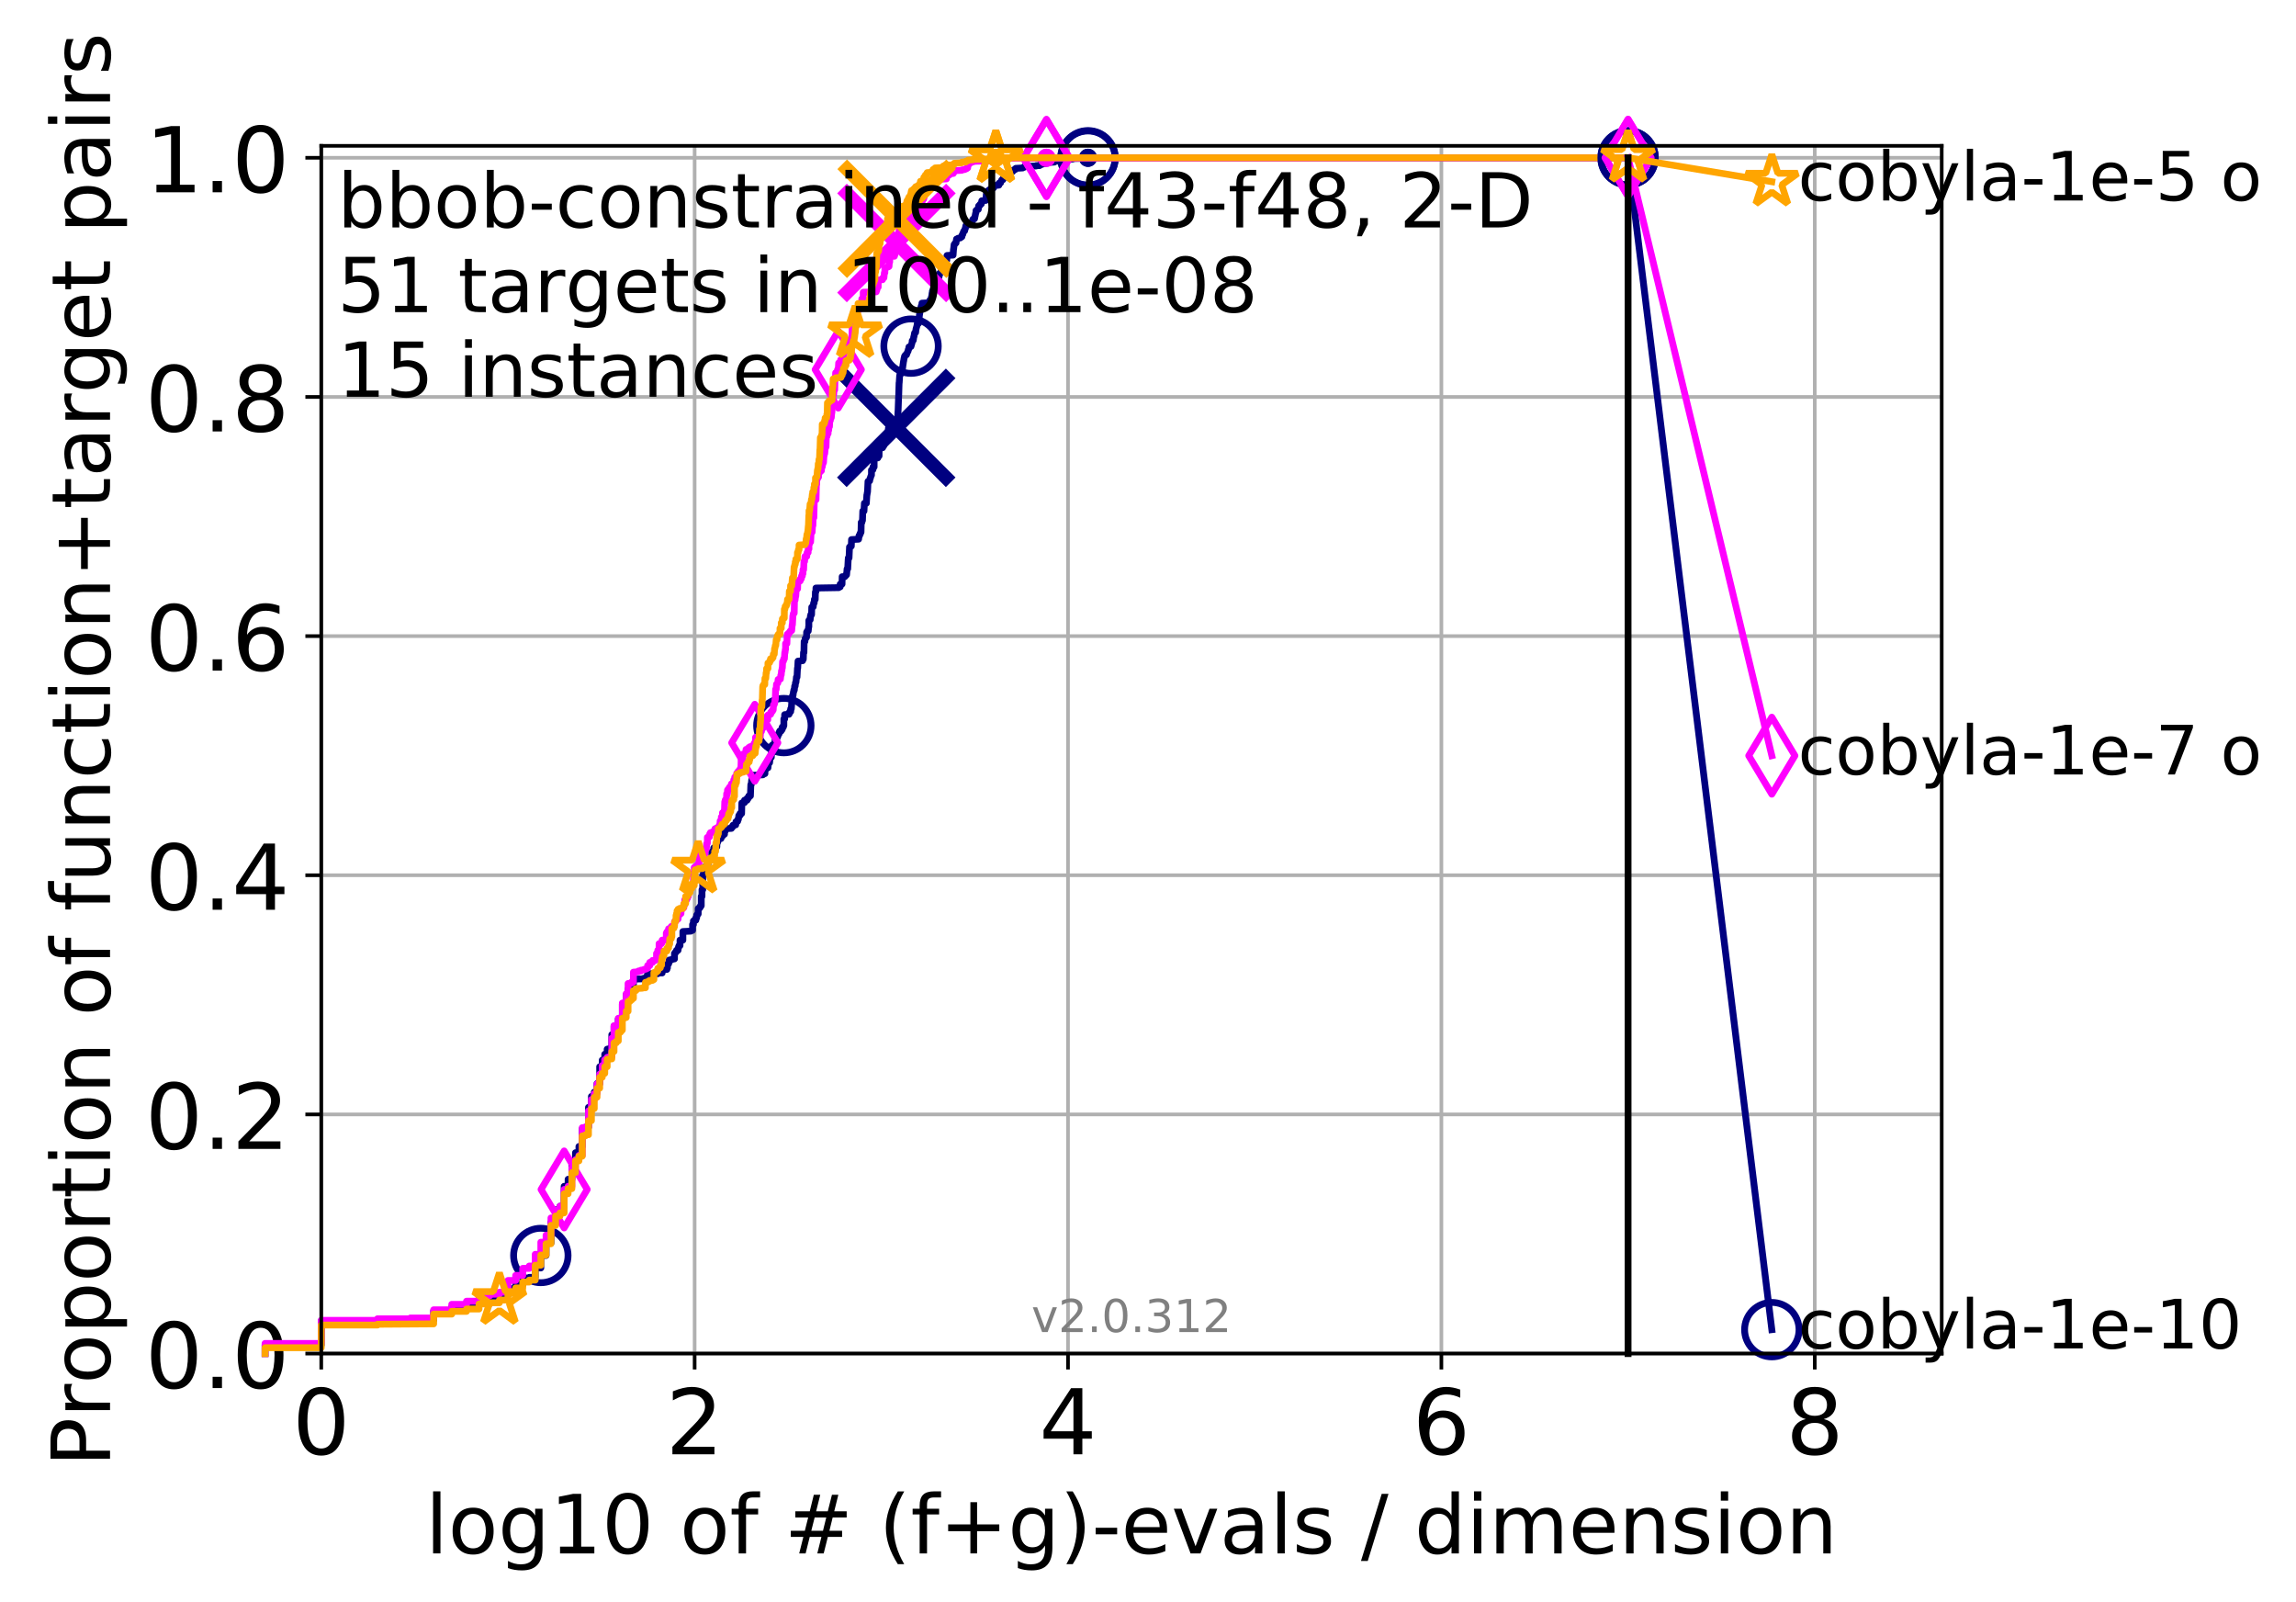 <?xml version="1.0" encoding="utf-8" standalone="no"?>
<!DOCTYPE svg PUBLIC "-//W3C//DTD SVG 1.1//EN"
  "http://www.w3.org/Graphics/SVG/1.1/DTD/svg11.dtd">
<!-- Created with matplotlib (http://matplotlib.org/) -->
<svg height="353pt" version="1.1" viewBox="0 0 506 353" width="506pt" xmlns="http://www.w3.org/2000/svg" xmlns:xlink="http://www.w3.org/1999/xlink">
 <defs>
  <style type="text/css">
*{stroke-linecap:butt;stroke-linejoin:round;}
  </style>
 </defs>
 <g id="figure_1">
  <g id="patch_1">
   <path d="M 0 353.222 
L 506.077 353.222 
L 506.077 0 
L 0 0 
z
" style="fill:#ffffff;"/>
  </g>
  <g id="axes_1">
   <g id="patch_2">
    <path d="M 70.8 298.245 
L 427.92 298.245 
L 427.92 32.133 
L 70.8 32.133 
z
" style="fill:#ffffff;"/>
   </g>
   <g id="matplotlib.axis_1">
    <g id="xtick_1">
     <g id="line2d_1">
      <path clip-path="url(#p6767019055)" d="M 70.8 298.245 
L 70.8 32.133 
" style="fill:none;stroke:#b0b0b0;stroke-linecap:square;stroke-width:0.8;"/>
     </g>
     <g id="line2d_2">
      <defs>
       <path d="M 0 0 
L 0 3.5 
" id="m843cce4dd4" style="stroke:#000000;stroke-width:0.8;"/>
      </defs>
      <g>
       <use style="stroke:#000000;stroke-width:0.8;" x="70.8" xlink:href="#m843cce4dd4" y="298.245"/>
      </g>
     </g>
     <g id="text_1">
      <!-- 0 -->
      <defs>
       <path d="M 31.781 66.406 
Q 24.172 66.406 20.328 58.906 
Q 16.5 51.422 16.5 36.375 
Q 16.5 21.391 20.328 13.891 
Q 24.172 6.391 31.781 6.391 
Q 39.453 6.391 43.281 13.891 
Q 47.125 21.391 47.125 36.375 
Q 47.125 51.422 43.281 58.906 
Q 39.453 66.406 31.781 66.406 
z
M 31.781 74.219 
Q 44.047 74.219 50.516 64.516 
Q 56.984 54.828 56.984 36.375 
Q 56.984 17.969 50.516 8.266 
Q 44.047 -1.422 31.781 -1.422 
Q 19.531 -1.422 13.062 8.266 
Q 6.594 17.969 6.594 36.375 
Q 6.594 54.828 13.062 64.516 
Q 19.531 74.219 31.781 74.219 
z
" id="DejaVuSans-30"/>
      </defs>
      <g transform="translate(64.438 320.442)scale(0.2 -0.2)">
       <use xlink:href="#DejaVuSans-30"/>
      </g>
     </g>
    </g>
    <g id="xtick_2">
     <g id="line2d_3">
      <path clip-path="url(#p6767019055)" d="M 153.086 298.245 
L 153.086 32.133 
" style="fill:none;stroke:#b0b0b0;stroke-linecap:square;stroke-width:0.8;"/>
     </g>
     <g id="line2d_4">
      <g>
       <use style="stroke:#000000;stroke-width:0.8;" x="153.086" xlink:href="#m843cce4dd4" y="298.245"/>
      </g>
     </g>
     <g id="text_2">
      <!-- 2 -->
      <defs>
       <path d="M 19.188 8.297 
L 53.609 8.297 
L 53.609 0 
L 7.328 0 
L 7.328 8.297 
Q 12.938 14.109 22.625 23.891 
Q 32.328 33.688 34.812 36.531 
Q 39.547 41.844 41.422 45.531 
Q 43.312 49.219 43.312 52.781 
Q 43.312 58.594 39.234 62.25 
Q 35.156 65.922 28.609 65.922 
Q 23.969 65.922 18.812 64.312 
Q 13.672 62.703 7.812 59.422 
L 7.812 69.391 
Q 13.766 71.781 18.938 73 
Q 24.125 74.219 28.422 74.219 
Q 39.75 74.219 46.484 68.547 
Q 53.219 62.891 53.219 53.422 
Q 53.219 48.922 51.531 44.891 
Q 49.859 40.875 45.406 35.406 
Q 44.188 33.984 37.641 27.219 
Q 31.109 20.453 19.188 8.297 
z
" id="DejaVuSans-32"/>
      </defs>
      <g transform="translate(146.723 320.442)scale(0.2 -0.2)">
       <use xlink:href="#DejaVuSans-32"/>
      </g>
     </g>
    </g>
    <g id="xtick_3">
     <g id="line2d_5">
      <path clip-path="url(#p6767019055)" d="M 235.371 298.245 
L 235.371 32.133 
" style="fill:none;stroke:#b0b0b0;stroke-linecap:square;stroke-width:0.8;"/>
     </g>
     <g id="line2d_6">
      <g>
       <use style="stroke:#000000;stroke-width:0.8;" x="235.371" xlink:href="#m843cce4dd4" y="298.245"/>
      </g>
     </g>
     <g id="text_3">
      <!-- 4 -->
      <defs>
       <path d="M 37.797 64.312 
L 12.891 25.391 
L 37.797 25.391 
z
M 35.203 72.906 
L 47.609 72.906 
L 47.609 25.391 
L 58.016 25.391 
L 58.016 17.188 
L 47.609 17.188 
L 47.609 0 
L 37.797 0 
L 37.797 17.188 
L 4.891 17.188 
L 4.891 26.703 
z
" id="DejaVuSans-34"/>
      </defs>
      <g transform="translate(229.009 320.442)scale(0.2 -0.2)">
       <use xlink:href="#DejaVuSans-34"/>
      </g>
     </g>
    </g>
    <g id="xtick_4">
     <g id="line2d_7">
      <path clip-path="url(#p6767019055)" d="M 317.657 298.245 
L 317.657 32.133 
" style="fill:none;stroke:#b0b0b0;stroke-linecap:square;stroke-width:0.8;"/>
     </g>
     <g id="line2d_8">
      <g>
       <use style="stroke:#000000;stroke-width:0.8;" x="317.657" xlink:href="#m843cce4dd4" y="298.245"/>
      </g>
     </g>
     <g id="text_4">
      <!-- 6 -->
      <defs>
       <path d="M 33.016 40.375 
Q 26.375 40.375 22.484 35.828 
Q 18.609 31.297 18.609 23.391 
Q 18.609 15.531 22.484 10.953 
Q 26.375 6.391 33.016 6.391 
Q 39.656 6.391 43.531 10.953 
Q 47.406 15.531 47.406 23.391 
Q 47.406 31.297 43.531 35.828 
Q 39.656 40.375 33.016 40.375 
z
M 52.594 71.297 
L 52.594 62.312 
Q 48.875 64.062 45.094 64.984 
Q 41.312 65.922 37.594 65.922 
Q 27.828 65.922 22.672 59.328 
Q 17.531 52.734 16.797 39.406 
Q 19.672 43.656 24.016 45.922 
Q 28.375 48.188 33.594 48.188 
Q 44.578 48.188 50.953 41.516 
Q 57.328 34.859 57.328 23.391 
Q 57.328 12.156 50.688 5.359 
Q 44.047 -1.422 33.016 -1.422 
Q 20.359 -1.422 13.672 8.266 
Q 6.984 17.969 6.984 36.375 
Q 6.984 53.656 15.188 63.938 
Q 23.391 74.219 37.203 74.219 
Q 40.922 74.219 44.703 73.484 
Q 48.484 72.75 52.594 71.297 
z
" id="DejaVuSans-36"/>
      </defs>
      <g transform="translate(311.295 320.442)scale(0.2 -0.2)">
       <use xlink:href="#DejaVuSans-36"/>
      </g>
     </g>
    </g>
    <g id="xtick_5">
     <g id="line2d_9">
      <path clip-path="url(#p6767019055)" d="M 399.943 298.245 
L 399.943 32.133 
" style="fill:none;stroke:#b0b0b0;stroke-linecap:square;stroke-width:0.8;"/>
     </g>
     <g id="line2d_10">
      <g>
       <use style="stroke:#000000;stroke-width:0.8;" x="399.943" xlink:href="#m843cce4dd4" y="298.245"/>
      </g>
     </g>
     <g id="text_5">
      <!-- 8 -->
      <defs>
       <path d="M 31.781 34.625 
Q 24.75 34.625 20.719 30.859 
Q 16.703 27.094 16.703 20.516 
Q 16.703 13.922 20.719 10.156 
Q 24.75 6.391 31.781 6.391 
Q 38.812 6.391 42.859 10.172 
Q 46.922 13.969 46.922 20.516 
Q 46.922 27.094 42.891 30.859 
Q 38.875 34.625 31.781 34.625 
z
M 21.922 38.812 
Q 15.578 40.375 12.031 44.719 
Q 8.5 49.078 8.5 55.328 
Q 8.5 64.062 14.719 69.141 
Q 20.953 74.219 31.781 74.219 
Q 42.672 74.219 48.875 69.141 
Q 55.078 64.062 55.078 55.328 
Q 55.078 49.078 51.531 44.719 
Q 48 40.375 41.703 38.812 
Q 48.828 37.156 52.797 32.312 
Q 56.781 27.484 56.781 20.516 
Q 56.781 9.906 50.312 4.234 
Q 43.844 -1.422 31.781 -1.422 
Q 19.734 -1.422 13.25 4.234 
Q 6.781 9.906 6.781 20.516 
Q 6.781 27.484 10.781 32.312 
Q 14.797 37.156 21.922 38.812 
z
M 18.312 54.391 
Q 18.312 48.734 21.844 45.562 
Q 25.391 42.391 31.781 42.391 
Q 38.141 42.391 41.719 45.562 
Q 45.312 48.734 45.312 54.391 
Q 45.312 60.062 41.719 63.234 
Q 38.141 66.406 31.781 66.406 
Q 25.391 66.406 21.844 63.234 
Q 18.312 60.062 18.312 54.391 
z
" id="DejaVuSans-38"/>
      </defs>
      <g transform="translate(393.58 320.442)scale(0.2 -0.2)">
       <use xlink:href="#DejaVuSans-38"/>
      </g>
     </g>
    </g>
    <g id="text_6">
     <!-- log10 of # (f+g)-evals / dimension -->
     <defs>
      <path d="M 9.422 75.984 
L 18.406 75.984 
L 18.406 0 
L 9.422 0 
z
" id="DejaVuSans-6c"/>
      <path d="M 30.609 48.391 
Q 23.391 48.391 19.188 42.75 
Q 14.984 37.109 14.984 27.297 
Q 14.984 17.484 19.156 11.844 
Q 23.344 6.203 30.609 6.203 
Q 37.797 6.203 41.984 11.859 
Q 46.188 17.531 46.188 27.297 
Q 46.188 37.016 41.984 42.703 
Q 37.797 48.391 30.609 48.391 
z
M 30.609 56 
Q 42.328 56 49.016 48.375 
Q 55.719 40.766 55.719 27.297 
Q 55.719 13.875 49.016 6.219 
Q 42.328 -1.422 30.609 -1.422 
Q 18.844 -1.422 12.172 6.219 
Q 5.516 13.875 5.516 27.297 
Q 5.516 40.766 12.172 48.375 
Q 18.844 56 30.609 56 
z
" id="DejaVuSans-6f"/>
      <path d="M 45.406 27.984 
Q 45.406 37.75 41.375 43.109 
Q 37.359 48.484 30.078 48.484 
Q 22.859 48.484 18.828 43.109 
Q 14.797 37.75 14.797 27.984 
Q 14.797 18.266 18.828 12.891 
Q 22.859 7.516 30.078 7.516 
Q 37.359 7.516 41.375 12.891 
Q 45.406 18.266 45.406 27.984 
z
M 54.391 6.781 
Q 54.391 -7.172 48.188 -13.984 
Q 42 -20.797 29.203 -20.797 
Q 24.469 -20.797 20.266 -20.094 
Q 16.062 -19.391 12.109 -17.922 
L 12.109 -9.188 
Q 16.062 -11.328 19.922 -12.344 
Q 23.781 -13.375 27.781 -13.375 
Q 36.625 -13.375 41.016 -8.766 
Q 45.406 -4.156 45.406 5.172 
L 45.406 9.625 
Q 42.625 4.781 38.281 2.391 
Q 33.938 0 27.875 0 
Q 17.828 0 11.672 7.656 
Q 5.516 15.328 5.516 27.984 
Q 5.516 40.672 11.672 48.328 
Q 17.828 56 27.875 56 
Q 33.938 56 38.281 53.609 
Q 42.625 51.219 45.406 46.391 
L 45.406 54.688 
L 54.391 54.688 
z
" id="DejaVuSans-67"/>
      <path d="M 12.406 8.297 
L 28.516 8.297 
L 28.516 63.922 
L 10.984 60.406 
L 10.984 69.391 
L 28.422 72.906 
L 38.281 72.906 
L 38.281 8.297 
L 54.391 8.297 
L 54.391 0 
L 12.406 0 
z
" id="DejaVuSans-31"/>
      <path id="DejaVuSans-20"/>
      <path d="M 37.109 75.984 
L 37.109 68.5 
L 28.516 68.5 
Q 23.688 68.5 21.797 66.547 
Q 19.922 64.594 19.922 59.516 
L 19.922 54.688 
L 34.719 54.688 
L 34.719 47.703 
L 19.922 47.703 
L 19.922 0 
L 10.891 0 
L 10.891 47.703 
L 2.297 47.703 
L 2.297 54.688 
L 10.891 54.688 
L 10.891 58.5 
Q 10.891 67.625 15.141 71.797 
Q 19.391 75.984 28.609 75.984 
z
" id="DejaVuSans-66"/>
      <path d="M 51.125 44 
L 36.922 44 
L 32.812 27.688 
L 47.125 27.688 
z
M 43.797 71.781 
L 38.719 51.516 
L 52.984 51.516 
L 58.109 71.781 
L 65.922 71.781 
L 60.891 51.516 
L 76.125 51.516 
L 76.125 44 
L 58.984 44 
L 54.984 27.688 
L 70.516 27.688 
L 70.516 20.219 
L 53.078 20.219 
L 48 0 
L 40.188 0 
L 45.219 20.219 
L 30.906 20.219 
L 25.875 0 
L 18.016 0 
L 23.094 20.219 
L 7.719 20.219 
L 7.719 27.688 
L 24.906 27.688 
L 29 44 
L 13.281 44 
L 13.281 51.516 
L 30.906 51.516 
L 35.891 71.781 
z
" id="DejaVuSans-23"/>
      <path d="M 31 75.875 
Q 24.469 64.656 21.281 53.656 
Q 18.109 42.672 18.109 31.391 
Q 18.109 20.125 21.312 9.062 
Q 24.516 -2 31 -13.188 
L 23.188 -13.188 
Q 15.875 -1.703 12.234 9.375 
Q 8.594 20.453 8.594 31.391 
Q 8.594 42.281 12.203 53.312 
Q 15.828 64.359 23.188 75.875 
z
" id="DejaVuSans-28"/>
      <path d="M 46 62.703 
L 46 35.5 
L 73.188 35.5 
L 73.188 27.203 
L 46 27.203 
L 46 0 
L 37.797 0 
L 37.797 27.203 
L 10.594 27.203 
L 10.594 35.5 
L 37.797 35.5 
L 37.797 62.703 
z
" id="DejaVuSans-2b"/>
      <path d="M 8.016 75.875 
L 15.828 75.875 
Q 23.141 64.359 26.781 53.312 
Q 30.422 42.281 30.422 31.391 
Q 30.422 20.453 26.781 9.375 
Q 23.141 -1.703 15.828 -13.188 
L 8.016 -13.188 
Q 14.5 -2 17.703 9.062 
Q 20.906 20.125 20.906 31.391 
Q 20.906 42.672 17.703 53.656 
Q 14.5 64.656 8.016 75.875 
z
" id="DejaVuSans-29"/>
      <path d="M 4.891 31.391 
L 31.203 31.391 
L 31.203 23.391 
L 4.891 23.391 
z
" id="DejaVuSans-2d"/>
      <path d="M 56.203 29.594 
L 56.203 25.203 
L 14.891 25.203 
Q 15.484 15.922 20.484 11.062 
Q 25.484 6.203 34.422 6.203 
Q 39.594 6.203 44.453 7.469 
Q 49.312 8.734 54.109 11.281 
L 54.109 2.781 
Q 49.266 0.734 44.188 -0.344 
Q 39.109 -1.422 33.891 -1.422 
Q 20.797 -1.422 13.156 6.188 
Q 5.516 13.812 5.516 26.812 
Q 5.516 40.234 12.766 48.109 
Q 20.016 56 32.328 56 
Q 43.359 56 49.781 48.891 
Q 56.203 41.797 56.203 29.594 
z
M 47.219 32.234 
Q 47.125 39.594 43.094 43.984 
Q 39.062 48.391 32.422 48.391 
Q 24.906 48.391 20.391 44.141 
Q 15.875 39.891 15.188 32.172 
z
" id="DejaVuSans-65"/>
      <path d="M 2.984 54.688 
L 12.5 54.688 
L 29.594 8.797 
L 46.688 54.688 
L 56.203 54.688 
L 35.688 0 
L 23.484 0 
z
" id="DejaVuSans-76"/>
      <path d="M 34.281 27.484 
Q 23.391 27.484 19.188 25 
Q 14.984 22.516 14.984 16.5 
Q 14.984 11.719 18.141 8.906 
Q 21.297 6.109 26.703 6.109 
Q 34.188 6.109 38.703 11.406 
Q 43.219 16.703 43.219 25.484 
L 43.219 27.484 
z
M 52.203 31.203 
L 52.203 0 
L 43.219 0 
L 43.219 8.297 
Q 40.141 3.328 35.547 0.953 
Q 30.953 -1.422 24.312 -1.422 
Q 15.922 -1.422 10.953 3.297 
Q 6 8.016 6 15.922 
Q 6 25.141 12.172 29.828 
Q 18.359 34.516 30.609 34.516 
L 43.219 34.516 
L 43.219 35.406 
Q 43.219 41.609 39.141 45 
Q 35.062 48.391 27.688 48.391 
Q 23 48.391 18.547 47.266 
Q 14.109 46.141 10.016 43.891 
L 10.016 52.203 
Q 14.938 54.109 19.578 55.047 
Q 24.219 56 28.609 56 
Q 40.484 56 46.344 49.844 
Q 52.203 43.703 52.203 31.203 
z
" id="DejaVuSans-61"/>
      <path d="M 44.281 53.078 
L 44.281 44.578 
Q 40.484 46.531 36.375 47.5 
Q 32.281 48.484 27.875 48.484 
Q 21.188 48.484 17.844 46.438 
Q 14.5 44.391 14.5 40.281 
Q 14.5 37.156 16.891 35.375 
Q 19.281 33.594 26.516 31.984 
L 29.594 31.297 
Q 39.156 29.25 43.188 25.516 
Q 47.219 21.781 47.219 15.094 
Q 47.219 7.469 41.188 3.016 
Q 35.156 -1.422 24.609 -1.422 
Q 20.219 -1.422 15.453 -0.562 
Q 10.688 0.297 5.422 2 
L 5.422 11.281 
Q 10.406 8.688 15.234 7.391 
Q 20.062 6.109 24.812 6.109 
Q 31.156 6.109 34.562 8.281 
Q 37.984 10.453 37.984 14.406 
Q 37.984 18.062 35.516 20.016 
Q 33.062 21.969 24.703 23.781 
L 21.578 24.516 
Q 13.234 26.266 9.516 29.906 
Q 5.812 33.547 5.812 39.891 
Q 5.812 47.609 11.281 51.797 
Q 16.75 56 26.812 56 
Q 31.781 56 36.172 55.266 
Q 40.578 54.547 44.281 53.078 
z
" id="DejaVuSans-73"/>
      <path d="M 25.391 72.906 
L 33.688 72.906 
L 8.297 -9.281 
L 0 -9.281 
z
" id="DejaVuSans-2f"/>
      <path d="M 45.406 46.391 
L 45.406 75.984 
L 54.391 75.984 
L 54.391 0 
L 45.406 0 
L 45.406 8.203 
Q 42.578 3.328 38.25 0.953 
Q 33.938 -1.422 27.875 -1.422 
Q 17.969 -1.422 11.734 6.484 
Q 5.516 14.406 5.516 27.297 
Q 5.516 40.188 11.734 48.094 
Q 17.969 56 27.875 56 
Q 33.938 56 38.25 53.625 
Q 42.578 51.266 45.406 46.391 
z
M 14.797 27.297 
Q 14.797 17.391 18.875 11.75 
Q 22.953 6.109 30.078 6.109 
Q 37.203 6.109 41.297 11.75 
Q 45.406 17.391 45.406 27.297 
Q 45.406 37.203 41.297 42.844 
Q 37.203 48.484 30.078 48.484 
Q 22.953 48.484 18.875 42.844 
Q 14.797 37.203 14.797 27.297 
z
" id="DejaVuSans-64"/>
      <path d="M 9.422 54.688 
L 18.406 54.688 
L 18.406 0 
L 9.422 0 
z
M 9.422 75.984 
L 18.406 75.984 
L 18.406 64.594 
L 9.422 64.594 
z
" id="DejaVuSans-69"/>
      <path d="M 52 44.188 
Q 55.375 50.25 60.062 53.125 
Q 64.75 56 71.094 56 
Q 79.641 56 84.281 50.016 
Q 88.922 44.047 88.922 33.016 
L 88.922 0 
L 79.891 0 
L 79.891 32.719 
Q 79.891 40.578 77.094 44.375 
Q 74.312 48.188 68.609 48.188 
Q 61.625 48.188 57.562 43.547 
Q 53.516 38.922 53.516 30.906 
L 53.516 0 
L 44.484 0 
L 44.484 32.719 
Q 44.484 40.625 41.703 44.406 
Q 38.922 48.188 33.109 48.188 
Q 26.219 48.188 22.156 43.531 
Q 18.109 38.875 18.109 30.906 
L 18.109 0 
L 9.078 0 
L 9.078 54.688 
L 18.109 54.688 
L 18.109 46.188 
Q 21.188 51.219 25.484 53.609 
Q 29.781 56 35.688 56 
Q 41.656 56 45.828 52.969 
Q 50 49.953 52 44.188 
z
" id="DejaVuSans-6d"/>
      <path d="M 54.891 33.016 
L 54.891 0 
L 45.906 0 
L 45.906 32.719 
Q 45.906 40.484 42.875 44.328 
Q 39.844 48.188 33.797 48.188 
Q 26.516 48.188 22.312 43.547 
Q 18.109 38.922 18.109 30.906 
L 18.109 0 
L 9.078 0 
L 9.078 54.688 
L 18.109 54.688 
L 18.109 46.188 
Q 21.344 51.125 25.703 53.562 
Q 30.078 56 35.797 56 
Q 45.219 56 50.047 50.172 
Q 54.891 44.344 54.891 33.016 
z
" id="DejaVuSans-6e"/>
     </defs>
     <g transform="translate(93.753 342.279)scale(0.18 -0.18)">
      <use xlink:href="#DejaVuSans-6c"/>
      <use x="27.783" xlink:href="#DejaVuSans-6f"/>
      <use x="88.965" xlink:href="#DejaVuSans-67"/>
      <use x="152.441" xlink:href="#DejaVuSans-31"/>
      <use x="216.064" xlink:href="#DejaVuSans-30"/>
      <use x="279.688" xlink:href="#DejaVuSans-20"/>
      <use x="311.475" xlink:href="#DejaVuSans-6f"/>
      <use x="372.656" xlink:href="#DejaVuSans-66"/>
      <use x="407.861" xlink:href="#DejaVuSans-20"/>
      <use x="439.648" xlink:href="#DejaVuSans-23"/>
      <use x="523.438" xlink:href="#DejaVuSans-20"/>
      <use x="555.225" xlink:href="#DejaVuSans-28"/>
      <use x="594.238" xlink:href="#DejaVuSans-66"/>
      <use x="629.443" xlink:href="#DejaVuSans-2b"/>
      <use x="713.232" xlink:href="#DejaVuSans-67"/>
      <use x="776.709" xlink:href="#DejaVuSans-29"/>
      <use x="815.723" xlink:href="#DejaVuSans-2d"/>
      <use x="851.807" xlink:href="#DejaVuSans-65"/>
      <use x="913.33" xlink:href="#DejaVuSans-76"/>
      <use x="972.51" xlink:href="#DejaVuSans-61"/>
      <use x="1033.789" xlink:href="#DejaVuSans-6c"/>
      <use x="1061.572" xlink:href="#DejaVuSans-73"/>
      <use x="1113.672" xlink:href="#DejaVuSans-20"/>
      <use x="1145.459" xlink:href="#DejaVuSans-2f"/>
      <use x="1179.15" xlink:href="#DejaVuSans-20"/>
      <use x="1210.938" xlink:href="#DejaVuSans-64"/>
      <use x="1274.414" xlink:href="#DejaVuSans-69"/>
      <use x="1302.197" xlink:href="#DejaVuSans-6d"/>
      <use x="1399.609" xlink:href="#DejaVuSans-65"/>
      <use x="1461.133" xlink:href="#DejaVuSans-6e"/>
      <use x="1524.512" xlink:href="#DejaVuSans-73"/>
      <use x="1576.611" xlink:href="#DejaVuSans-69"/>
      <use x="1604.395" xlink:href="#DejaVuSans-6f"/>
      <use x="1665.576" xlink:href="#DejaVuSans-6e"/>
     </g>
    </g>
   </g>
   <g id="matplotlib.axis_2">
    <g id="ytick_1">
     <g id="line2d_11">
      <path clip-path="url(#p6767019055)" d="M 70.8 298.245 
L 427.92 298.245 
" style="fill:none;stroke:#b0b0b0;stroke-linecap:square;stroke-width:0.8;"/>
     </g>
     <g id="line2d_12">
      <defs>
       <path d="M 0 0 
L -3.5 0 
" id="me31b45db89" style="stroke:#000000;stroke-width:0.8;"/>
      </defs>
      <g>
       <use style="stroke:#000000;stroke-width:0.8;" x="70.8" xlink:href="#me31b45db89" y="298.245"/>
      </g>
     </g>
     <g id="text_7">
      <!-- 0.0 -->
      <defs>
       <path d="M 10.688 12.406 
L 21 12.406 
L 21 0 
L 10.688 0 
z
" id="DejaVuSans-2e"/>
      </defs>
      <g transform="translate(31.994 305.844)scale(0.2 -0.2)">
       <use xlink:href="#DejaVuSans-30"/>
       <use x="63.623" xlink:href="#DejaVuSans-2e"/>
       <use x="95.41" xlink:href="#DejaVuSans-30"/>
      </g>
     </g>
    </g>
    <g id="ytick_2">
     <g id="line2d_13">
      <path clip-path="url(#p6767019055)" d="M 70.8 245.55 
L 427.92 245.55 
" style="fill:none;stroke:#b0b0b0;stroke-linecap:square;stroke-width:0.8;"/>
     </g>
     <g id="line2d_14">
      <g>
       <use style="stroke:#000000;stroke-width:0.8;" x="70.8" xlink:href="#me31b45db89" y="245.55"/>
      </g>
     </g>
     <g id="text_8">
      <!-- 0.2 -->
      <g transform="translate(31.994 253.148)scale(0.2 -0.2)">
       <use xlink:href="#DejaVuSans-30"/>
       <use x="63.623" xlink:href="#DejaVuSans-2e"/>
       <use x="95.41" xlink:href="#DejaVuSans-32"/>
      </g>
     </g>
    </g>
    <g id="ytick_3">
     <g id="line2d_15">
      <path clip-path="url(#p6767019055)" d="M 70.8 192.854 
L 427.92 192.854 
" style="fill:none;stroke:#b0b0b0;stroke-linecap:square;stroke-width:0.8;"/>
     </g>
     <g id="line2d_16">
      <g>
       <use style="stroke:#000000;stroke-width:0.8;" x="70.8" xlink:href="#me31b45db89" y="192.854"/>
      </g>
     </g>
     <g id="text_9">
      <!-- 0.4 -->
      <g transform="translate(31.994 200.453)scale(0.2 -0.2)">
       <use xlink:href="#DejaVuSans-30"/>
       <use x="63.623" xlink:href="#DejaVuSans-2e"/>
       <use x="95.41" xlink:href="#DejaVuSans-34"/>
      </g>
     </g>
    </g>
    <g id="ytick_4">
     <g id="line2d_17">
      <path clip-path="url(#p6767019055)" d="M 70.8 140.159 
L 427.92 140.159 
" style="fill:none;stroke:#b0b0b0;stroke-linecap:square;stroke-width:0.8;"/>
     </g>
     <g id="line2d_18">
      <g>
       <use style="stroke:#000000;stroke-width:0.8;" x="70.8" xlink:href="#me31b45db89" y="140.159"/>
      </g>
     </g>
     <g id="text_10">
      <!-- 0.6 -->
      <g transform="translate(31.994 147.757)scale(0.2 -0.2)">
       <use xlink:href="#DejaVuSans-30"/>
       <use x="63.623" xlink:href="#DejaVuSans-2e"/>
       <use x="95.41" xlink:href="#DejaVuSans-36"/>
      </g>
     </g>
    </g>
    <g id="ytick_5">
     <g id="line2d_19">
      <path clip-path="url(#p6767019055)" d="M 70.8 87.464 
L 427.92 87.464 
" style="fill:none;stroke:#b0b0b0;stroke-linecap:square;stroke-width:0.8;"/>
     </g>
     <g id="line2d_20">
      <g>
       <use style="stroke:#000000;stroke-width:0.8;" x="70.8" xlink:href="#me31b45db89" y="87.464"/>
      </g>
     </g>
     <g id="text_11">
      <!-- 0.8 -->
      <g transform="translate(31.994 95.062)scale(0.2 -0.2)">
       <use xlink:href="#DejaVuSans-30"/>
       <use x="63.623" xlink:href="#DejaVuSans-2e"/>
       <use x="95.41" xlink:href="#DejaVuSans-38"/>
      </g>
     </g>
    </g>
    <g id="ytick_6">
     <g id="line2d_21">
      <path clip-path="url(#p6767019055)" d="M 70.8 34.768 
L 427.92 34.768 
" style="fill:none;stroke:#b0b0b0;stroke-linecap:square;stroke-width:0.8;"/>
     </g>
     <g id="line2d_22">
      <g>
       <use style="stroke:#000000;stroke-width:0.8;" x="70.8" xlink:href="#me31b45db89" y="34.768"/>
      </g>
     </g>
     <g id="text_12">
      <!-- 1.0 -->
      <g transform="translate(31.994 42.367)scale(0.2 -0.2)">
       <use xlink:href="#DejaVuSans-31"/>
       <use x="63.623" xlink:href="#DejaVuSans-2e"/>
       <use x="95.41" xlink:href="#DejaVuSans-30"/>
      </g>
     </g>
    </g>
    <g id="text_13">
     <!-- Proportion of function+target pairs -->
     <defs>
      <path d="M 19.672 64.797 
L 19.672 37.406 
L 32.078 37.406 
Q 38.969 37.406 42.719 40.969 
Q 46.484 44.531 46.484 51.125 
Q 46.484 57.672 42.719 61.234 
Q 38.969 64.797 32.078 64.797 
z
M 9.812 72.906 
L 32.078 72.906 
Q 44.344 72.906 50.609 67.359 
Q 56.891 61.812 56.891 51.125 
Q 56.891 40.328 50.609 34.812 
Q 44.344 29.297 32.078 29.297 
L 19.672 29.297 
L 19.672 0 
L 9.812 0 
z
" id="DejaVuSans-50"/>
      <path d="M 41.109 46.297 
Q 39.594 47.172 37.812 47.578 
Q 36.031 48 33.891 48 
Q 26.266 48 22.188 43.047 
Q 18.109 38.094 18.109 28.812 
L 18.109 0 
L 9.078 0 
L 9.078 54.688 
L 18.109 54.688 
L 18.109 46.188 
Q 20.953 51.172 25.484 53.578 
Q 30.031 56 36.531 56 
Q 37.453 56 38.578 55.875 
Q 39.703 55.766 41.062 55.516 
z
" id="DejaVuSans-72"/>
      <path d="M 18.109 8.203 
L 18.109 -20.797 
L 9.078 -20.797 
L 9.078 54.688 
L 18.109 54.688 
L 18.109 46.391 
Q 20.953 51.266 25.266 53.625 
Q 29.594 56 35.594 56 
Q 45.562 56 51.781 48.094 
Q 58.016 40.188 58.016 27.297 
Q 58.016 14.406 51.781 6.484 
Q 45.562 -1.422 35.594 -1.422 
Q 29.594 -1.422 25.266 0.953 
Q 20.953 3.328 18.109 8.203 
z
M 48.688 27.297 
Q 48.688 37.203 44.609 42.844 
Q 40.531 48.484 33.406 48.484 
Q 26.266 48.484 22.188 42.844 
Q 18.109 37.203 18.109 27.297 
Q 18.109 17.391 22.188 11.75 
Q 26.266 6.109 33.406 6.109 
Q 40.531 6.109 44.609 11.75 
Q 48.688 17.391 48.688 27.297 
z
" id="DejaVuSans-70"/>
      <path d="M 18.312 70.219 
L 18.312 54.688 
L 36.812 54.688 
L 36.812 47.703 
L 18.312 47.703 
L 18.312 18.016 
Q 18.312 11.328 20.141 9.422 
Q 21.969 7.516 27.594 7.516 
L 36.812 7.516 
L 36.812 0 
L 27.594 0 
Q 17.188 0 13.234 3.875 
Q 9.281 7.766 9.281 18.016 
L 9.281 47.703 
L 2.688 47.703 
L 2.688 54.688 
L 9.281 54.688 
L 9.281 70.219 
z
" id="DejaVuSans-74"/>
      <path d="M 8.5 21.578 
L 8.5 54.688 
L 17.484 54.688 
L 17.484 21.922 
Q 17.484 14.156 20.5 10.266 
Q 23.531 6.391 29.594 6.391 
Q 36.859 6.391 41.078 11.031 
Q 45.312 15.672 45.312 23.688 
L 45.312 54.688 
L 54.297 54.688 
L 54.297 0 
L 45.312 0 
L 45.312 8.406 
Q 42.047 3.422 37.719 1 
Q 33.406 -1.422 27.688 -1.422 
Q 18.266 -1.422 13.375 4.438 
Q 8.5 10.297 8.5 21.578 
z
M 31.109 56 
z
" id="DejaVuSans-75"/>
      <path d="M 48.781 52.594 
L 48.781 44.188 
Q 44.969 46.297 41.141 47.344 
Q 37.312 48.391 33.406 48.391 
Q 24.656 48.391 19.812 42.844 
Q 14.984 37.312 14.984 27.297 
Q 14.984 17.281 19.812 11.734 
Q 24.656 6.203 33.406 6.203 
Q 37.312 6.203 41.141 7.25 
Q 44.969 8.297 48.781 10.406 
L 48.781 2.094 
Q 45.016 0.344 40.984 -0.531 
Q 36.969 -1.422 32.422 -1.422 
Q 20.062 -1.422 12.781 6.344 
Q 5.516 14.109 5.516 27.297 
Q 5.516 40.672 12.859 48.328 
Q 20.219 56 33.016 56 
Q 37.156 56 41.109 55.141 
Q 45.062 54.297 48.781 52.594 
z
" id="DejaVuSans-63"/>
     </defs>
     <g transform="translate(24.25 323.179)rotate(-90)scale(0.18 -0.18)">
      <use xlink:href="#DejaVuSans-50"/>
      <use x="60.287" xlink:href="#DejaVuSans-72"/>
      <use x="101.369" xlink:href="#DejaVuSans-6f"/>
      <use x="162.551" xlink:href="#DejaVuSans-70"/>
      <use x="226.027" xlink:href="#DejaVuSans-6f"/>
      <use x="287.209" xlink:href="#DejaVuSans-72"/>
      <use x="328.322" xlink:href="#DejaVuSans-74"/>
      <use x="367.531" xlink:href="#DejaVuSans-69"/>
      <use x="395.314" xlink:href="#DejaVuSans-6f"/>
      <use x="456.496" xlink:href="#DejaVuSans-6e"/>
      <use x="519.875" xlink:href="#DejaVuSans-20"/>
      <use x="551.662" xlink:href="#DejaVuSans-6f"/>
      <use x="612.844" xlink:href="#DejaVuSans-66"/>
      <use x="648.049" xlink:href="#DejaVuSans-20"/>
      <use x="679.836" xlink:href="#DejaVuSans-66"/>
      <use x="715.041" xlink:href="#DejaVuSans-75"/>
      <use x="778.42" xlink:href="#DejaVuSans-6e"/>
      <use x="841.799" xlink:href="#DejaVuSans-63"/>
      <use x="896.779" xlink:href="#DejaVuSans-74"/>
      <use x="935.988" xlink:href="#DejaVuSans-69"/>
      <use x="963.771" xlink:href="#DejaVuSans-6f"/>
      <use x="1024.953" xlink:href="#DejaVuSans-6e"/>
      <use x="1088.332" xlink:href="#DejaVuSans-2b"/>
      <use x="1172.121" xlink:href="#DejaVuSans-74"/>
      <use x="1211.33" xlink:href="#DejaVuSans-61"/>
      <use x="1272.609" xlink:href="#DejaVuSans-72"/>
      <use x="1313.707" xlink:href="#DejaVuSans-67"/>
      <use x="1377.184" xlink:href="#DejaVuSans-65"/>
      <use x="1438.707" xlink:href="#DejaVuSans-74"/>
      <use x="1477.916" xlink:href="#DejaVuSans-20"/>
      <use x="1509.703" xlink:href="#DejaVuSans-70"/>
      <use x="1573.18" xlink:href="#DejaVuSans-61"/>
      <use x="1634.459" xlink:href="#DejaVuSans-69"/>
      <use x="1662.242" xlink:href="#DejaVuSans-72"/>
      <use x="1703.355" xlink:href="#DejaVuSans-73"/>
     </g>
    </g>
   </g>
   <g id="line2d_23">
    <defs>
     <path d="M 0 1.5 
C 0.398 1.5 0.779 1.342 1.061 1.061 
C 1.342 0.779 1.5 0.398 1.5 0 
C 1.5 -0.398 1.342 -0.779 1.061 -1.061 
C 0.779 -1.342 0.398 -1.5 0 -1.5 
C -0.398 -1.5 -0.779 -1.342 -1.061 -1.061 
C -1.342 -0.779 -1.5 -0.398 -1.5 0 
C -1.5 0.398 -1.342 0.779 -1.061 1.061 
C -0.779 1.342 -0.398 1.5 0 1.5 
z
" id="m4b2473dc53" style="stroke:#000080;"/>
    </defs>
    <g>
     <use style="fill:#000080;stroke:#000080;" x="239.773" xlink:href="#m4b2473dc53" y="34.768"/>
     <use style="fill:#000080;stroke:#000080;" x="239.773" xlink:href="#m4b2473dc53" y="34.768"/>
    </g>
   </g>
   <g id="line2d_24">
    <path d="M 58.415 298.245 
L 58.415 296.351 
L 70.8 296.351 
L 70.8 291.013 
L 90.43 291.013 
L 90.43 290.84 
L 95.57 290.84 
L 95.57 288.86 
L 99.558 288.86 
L 99.558 287.999 
L 102.815 287.999 
L 102.815 287.31 
L 105.57 287.31 
L 105.57 286.621 
L 107.956 286.621 
L 107.956 286.191 
L 110.06 286.191 
L 110.06 285.33 
L 111.943 285.33 
L 111.943 283.952 
L 113.646 283.952 
L 113.646 283.091 
L 115.201 283.091 
L 115.201 281.8 
L 116.631 281.8 
L 116.631 281.455 
L 117.955 281.455 
L 117.955 279.389 
L 119.188 279.389 
L 119.188 276.633 
L 120.341 276.633 
L 120.341 273.878 
L 121.424 273.878 
L 121.424 269.315 
L 122.445 269.315 
L 122.445 266.559 
L 123.412 266.559 
L 123.412 265.784 
L 124.328 265.784 
L 124.328 261.393 
L 125.2 261.393 
L 125.2 259.843 
L 126.031 259.843 
L 126.031 255.796 
L 126.825 255.796 
L 126.825 253.988 
L 127.586 253.988 
L 127.586 252.61 
L 128.315 252.61 
L 128.315 248.736 
L 129.016 248.736 
L 129.016 248.391 
L 129.69 248.391 
L 129.69 244 
L 130.34 244 
L 130.34 241.589 
L 130.967 241.589 
L 130.967 240.642 
L 131.573 240.642 
L 131.573 238.748 
L 132.159 238.748 
L 132.159 235.045 
L 132.726 235.045 
L 132.726 233.582 
L 133.276 233.582 
L 133.276 232.29 
L 133.809 232.29 
L 133.809 231.171 
L 134.327 231.171 
L 134.327 230.998 
L 134.831 230.998 
L 134.831 227.985 
L 135.32 227.985 
L 135.32 226.09 
L 135.797 226.09 
L 135.797 225.918 
L 136.261 225.918 
L 136.261 224.541 
L 136.713 224.541 
L 136.713 224.368 
L 137.155 224.368 
L 137.155 221.269 
L 137.585 221.269 
L 137.585 221.096 
L 138.006 221.096 
L 138.006 219.202 
L 138.416 219.202 
L 138.416 217.911 
L 139.211 217.825 
L 139.211 217.566 
L 139.595 217.566 
L 139.595 215.758 
L 141.742 215.672 
L 141.742 215.586 
L 142.403 215.586 
L 142.403 215.241 
L 142.725 215.241 
L 142.725 214.553 
L 144.971 214.553 
L 144.971 214.38 
L 145.93 214.38 
L 145.93 213.605 
L 146.966 213.605 
L 146.966 213.261 
L 147.091 213.261 
L 147.091 212.4 
L 147.34 212.4 
L 147.34 212.056 
L 147.462 212.056 
L 147.462 211.539 
L 148.064 211.453 
L 148.064 211.367 
L 148.646 211.281 
L 148.646 210.075 
L 148.76 210.075 
L 148.76 209.903 
L 148.987 209.817 
L 148.987 209.645 
L 149.099 209.645 
L 149.099 209.386 
L 149.43 209.386 
L 149.54 208.611 
L 149.648 208.611 
L 149.648 208.353 
L 149.864 208.353 
L 149.864 207.148 
L 150.494 207.148 
L 150.494 205.253 
L 152.263 205.167 
L 152.263 205.081 
L 152.633 204.995 
L 152.633 203.704 
L 152.816 203.704 
L 152.816 202.929 
L 152.996 202.929 
L 152.996 202.756 
L 153.352 202.756 
L 153.352 202.24 
L 153.527 202.24 
L 153.527 201.637 
L 153.7 201.637 
L 153.7 201.379 
L 153.872 201.379 
L 153.872 200.173 
L 154.211 200.087 
L 154.211 199.829 
L 154.378 199.829 
L 154.378 199.571 
L 154.543 199.571 
L 154.543 197.504 
L 154.707 197.504 
L 154.707 196.04 
L 154.87 196.04 
L 154.87 192.854 
L 155.031 192.854 
L 155.031 191.735 
L 155.348 191.735 
L 155.348 190.96 
L 155.661 190.874 
L 155.661 190.788 
L 155.815 190.788 
L 155.815 190.616 
L 155.967 190.616 
L 155.967 190.185 
L 156.119 190.185 
L 156.119 189.583 
L 156.712 189.496 
L 156.712 189.066 
L 156.857 189.066 
L 156.857 187.688 
L 157.286 187.688 
L 157.286 186.827 
L 157.705 186.741 
L 157.705 186.655 
L 157.979 186.569 
L 157.979 185.708 
L 158.114 185.708 
L 158.114 185.363 
L 158.248 185.363 
L 158.248 184.761 
L 158.905 184.761 
L 158.905 184.244 
L 159.288 184.158 
L 159.288 183.814 
L 159.663 183.814 
L 159.663 183.211 
L 159.786 183.211 
L 159.786 182.608 
L 161.202 182.522 
L 161.202 182.264 
L 161.484 182.178 
L 161.54 181.833 
L 162.142 181.747 
L 162.195 181.058 
L 162.567 180.972 
L 162.62 180.542 
L 162.724 180.542 
L 162.828 179.681 
L 163.085 179.681 
L 163.085 179.25 
L 163.439 179.25 
L 163.489 176.925 
L 164.078 176.839 
L 164.078 176.323 
L 164.648 176.323 
L 164.648 175.892 
L 164.927 175.892 
L 165.019 175.375 
L 165.381 175.375 
L 165.471 172.878 
L 165.56 172.878 
L 165.649 171.931 
L 165.737 171.931 
L 165.737 170.984 
L 165.999 170.984 
L 165.999 170.812 
L 168.123 170.726 
L 168.123 170.554 
L 168.579 170.468 
L 168.579 169.693 
L 168.691 169.693 
L 168.691 169.262 
L 169.242 169.176 
L 169.351 168.229 
L 169.422 168.229 
L 169.422 168.057 
L 169.6 168.057 
L 169.707 167.023 
L 169.847 167.023 
L 169.847 166.851 
L 169.986 166.851 
L 170.09 164.268 
L 170.296 164.268 
L 170.296 164.096 
L 170.533 164.01 
L 170.533 163.924 
L 170.767 163.924 
L 170.833 162.718 
L 170.932 162.718 
L 170.932 162.546 
L 171.291 162.546 
L 171.291 162.288 
L 171.419 162.288 
L 171.419 161.857 
L 171.579 161.857 
L 171.579 161.685 
L 171.705 161.685 
L 171.705 161.341 
L 171.831 161.341 
L 171.831 161.082 
L 172.141 161.082 
L 172.202 160.738 
L 172.385 160.738 
L 172.385 160.221 
L 172.626 160.221 
L 172.626 159.877 
L 172.746 159.877 
L 172.746 158.413 
L 172.923 158.413 
L 172.923 157.466 
L 173.897 157.38 
L 173.897 157.035 
L 174.063 157.035 
L 174.063 156.777 
L 174.256 156.777 
L 174.256 156.174 
L 174.392 156.174 
L 174.5 154.624 
L 174.554 154.624 
L 174.661 153.247 
L 174.767 153.247 
L 174.873 152.386 
L 174.926 152.386 
L 174.952 152.041 
L 175.057 152.041 
L 175.135 151.18 
L 175.239 151.18 
L 175.316 150.405 
L 175.419 150.319 
L 175.521 149.2 
L 175.648 149.2 
L 175.749 147.22 
L 175.799 147.22 
L 175.874 145.67 
L 176.869 145.584 
L 176.963 145.239 
L 177.033 145.239 
L 177.08 143.775 
L 177.173 143.775 
L 177.22 141.364 
L 177.381 141.364 
L 177.45 140.676 
L 177.631 140.59 
L 177.677 140.417 
L 177.744 140.417 
L 177.767 139.298 
L 177.901 139.212 
L 177.901 139.04 
L 178.122 139.04 
L 178.21 138.093 
L 178.254 138.093 
L 178.254 136.715 
L 178.384 136.715 
L 178.384 136.543 
L 178.557 136.543 
L 178.6 135.768 
L 178.685 135.768 
L 178.685 135.423 
L 178.855 135.423 
L 178.897 133.787 
L 179.211 133.701 
L 179.314 132.84 
L 179.437 132.84 
L 179.478 132.065 
L 179.66 132.065 
L 179.701 130.429 
L 179.821 130.343 
L 179.821 129.568 
L 184.846 129.482 
L 184.846 129.31 
L 185.161 129.31 
L 185.161 128.707 
L 185.571 128.707 
L 185.6 127.071 
L 186.184 127.071 
L 186.184 126.899 
L 186.435 126.813 
L 186.435 126.641 
L 186.572 126.641 
L 186.682 125.349 
L 186.818 125.349 
L 186.926 123.283 
L 186.952 123.283 
L 186.952 122.938 
L 187.113 122.938 
L 187.219 120.527 
L 187.377 120.441 
L 187.377 120.355 
L 187.611 120.355 
L 187.663 118.891 
L 189.219 118.805 
L 189.313 118.03 
L 189.43 118.03 
L 189.524 117.6 
L 189.616 117.6 
L 189.663 117.255 
L 189.755 117.255 
L 189.8 115.103 
L 189.937 115.103 
L 190.028 114.672 
L 190.073 114.672 
L 190.141 112.606 
L 190.408 112.606 
L 190.496 110.884 
L 190.931 110.884 
L 191.039 109.076 
L 191.06 109.076 
L 191.166 108.387 
L 191.188 108.387 
L 191.293 106.062 
L 191.648 105.976 
L 191.75 105.373 
L 191.812 105.373 
L 191.914 104.943 
L 191.934 104.943 
L 192.015 104.684 
L 192.056 104.684 
L 192.056 103.565 
L 192.386 103.479 
L 192.386 102.876 
L 192.641 102.876 
L 192.641 100.896 
L 193.453 100.896 
L 193.508 100.465 
L 193.73 100.465 
L 193.749 98.657 
L 194.512 98.657 
L 194.512 98.399 
L 194.722 98.313 
L 194.722 97.882 
L 194.929 97.796 
L 195.015 96.677 
L 195.546 96.677 
L 195.546 96.332 
L 195.793 96.332 
L 195.793 94.352 
L 197.546 94.266 
L 197.605 94.094 
L 197.679 94.007 
L 197.789 92.544 
L 197.811 92.544 
L 197.92 90.477 
L 197.928 90.477 
L 198.036 87.464 
L 198.051 87.377 
L 198.144 84.364 
L 198.166 84.364 
L 198.273 82.728 
L 198.33 82.642 
L 198.344 82.383 
L 198.556 82.383 
L 198.66 81.522 
L 198.716 81.436 
L 198.716 81.264 
L 198.903 81.178 
L 199.012 80.317 
L 199.033 80.231 
L 199.135 79.542 
L 199.149 79.542 
L 199.243 78.939 
L 199.284 78.853 
L 199.344 78.509 
L 199.411 78.509 
L 199.505 78.251 
L 199.782 78.164 
L 199.873 77.82 
L 199.938 77.734 
L 200.048 77.476 
L 200.113 77.389 
L 200.164 77.045 
L 200.228 77.045 
L 200.317 76.442 
L 200.756 76.356 
L 200.855 76.012 
L 200.886 75.926 
L 200.997 75.495 
L 201.009 75.495 
L 201.039 75.065 
L 201.27 74.979 
L 201.378 74.204 
L 201.438 74.118 
L 201.521 73.515 
L 201.569 73.515 
L 201.569 73.343 
L 201.786 73.256 
L 201.874 72.482 
L 201.915 72.395 
L 202.025 71.965 
L 202.077 71.879 
L 202.14 71.362 
L 202.413 71.276 
L 202.515 70.673 
L 202.526 70.673 
L 202.615 69.468 
L 202.643 69.382 
L 202.749 68.607 
L 202.782 68.521 
L 202.876 67.918 
L 202.937 67.918 
L 203.035 67.401 
L 203.144 67.315 
L 203.187 66.799 
L 204.751 66.713 
L 204.766 66.454 
L 204.914 66.368 
L 204.948 66.11 
L 205.187 66.11 
L 205.293 65.335 
L 205.341 65.249 
L 205.427 64.56 
L 205.461 64.474 
L 205.494 64.129 
L 205.608 64.043 
L 205.655 63.699 
L 206.248 63.613 
L 206.303 63.096 
L 206.421 63.01 
L 206.475 61.891 
L 206.596 61.805 
L 206.703 61.546 
L 206.712 61.546 
L 206.747 61.116 
L 206.928 61.03 
L 207.038 60.599 
L 207.042 60.599 
L 207.055 60.255 
L 207.246 60.169 
L 207.297 59.997 
L 207.366 59.997 
L 207.477 59.566 
L 207.596 59.48 
L 207.647 58.619 
L 208.1 58.533 
L 208.141 58.102 
L 208.474 58.016 
L 208.575 57.413 
L 208.651 57.327 
L 208.706 56.294 
L 210.042 56.208 
L 210.138 54.916 
L 210.167 54.83 
L 210.273 53.883 
L 210.447 53.797 
L 210.447 53.625 
L 210.687 53.539 
L 210.796 52.678 
L 211.126 52.592 
L 211.126 52.506 
L 211.649 52.419 
L 211.733 52.247 
L 211.986 52.161 
L 212.045 51.731 
L 212.177 51.644 
L 212.281 51.214 
L 212.333 51.128 
L 212.391 50.956 
L 212.588 50.87 
L 212.671 50.439 
L 212.75 50.353 
L 212.851 49.75 
L 212.939 49.664 
L 212.939 49.578 
L 213.983 49.492 
L 214.007 49.234 
L 214.21 49.147 
L 214.32 48.545 
L 214.341 48.459 
L 214.447 48.286 
L 214.77 48.2 
L 214.869 47.684 
L 214.9 47.598 
L 215.009 46.995 
L 215.07 46.909 
L 215.098 46.392 
L 215.281 46.306 
L 215.281 46.22 
L 215.602 46.134 
L 215.683 45.359 
L 215.953 45.273 
L 215.99 45.014 
L 216.273 44.928 
L 216.366 44.24 
L 217.277 44.153 
L 217.373 42.776 
L 217.443 42.69 
L 217.443 42.604 
L 217.707 42.517 
L 217.769 42.001 
L 218.019 41.915 
L 218.118 41.743 
L 218.496 41.656 
L 218.592 41.398 
L 218.972 41.398 
L 218.997 41.14 
L 219.155 41.054 
L 219.159 40.882 
L 220.139 40.795 
L 220.175 40.365 
L 220.518 40.279 
L 220.57 40.02 
L 220.645 39.934 
L 220.755 39.676 
L 221.032 39.59 
L 221.108 39.332 
L 221.163 39.246 
L 221.181 39.073 
L 221.639 38.987 
L 221.689 38.643 
L 222.338 38.557 
L 222.425 38.04 
L 222.473 37.954 
L 222.473 37.868 
L 223.189 37.782 
L 223.289 37.61 
L 223.356 37.523 
L 223.356 37.437 
L 223.744 37.351 
L 223.853 37.093 
L 225.387 37.007 
L 225.387 36.921 
L 225.772 36.835 
L 225.811 36.662 
L 228.366 36.576 
L 228.366 36.49 
L 229.109 36.49 
L 229.109 36.318 
L 229.624 36.232 
L 229.624 36.146 
L 230.355 36.06 
L 230.355 35.974 
L 231.095 35.887 
L 231.095 35.801 
L 232.356 35.715 
L 232.367 35.543 
L 233.609 35.457 
L 233.609 35.371 
L 235.403 35.285 
L 235.476 35.113 
L 236.487 35.026 
L 236.487 34.94 
L 239.773 34.854 
L 239.773 34.768 
L 358.8 34.768 
L 358.8 34.768 
" style="fill:none;stroke:#000080;stroke-linecap:square;stroke-width:1.5;"/>
   </g>
   <g id="line2d_25">
    <defs>
     <path d="M 0 6 
C 1.591 6 3.117 5.368 4.243 4.243 
C 5.368 3.117 6 1.591 6 0 
C 6 -1.591 5.368 -3.117 4.243 -4.243 
C 3.117 -5.368 1.591 -6 0 -6 
C -1.591 -6 -3.117 -5.368 -4.243 -4.243 
C -5.368 -3.117 -6 -1.591 -6 0 
C -6 1.591 -5.368 3.117 -4.243 4.243 
C -3.117 5.368 -1.591 6 0 6 
z
" id="m2fa2a5492b" style="stroke:#000080;stroke-width:1.5;"/>
    </defs>
    <g>
     <use style="fill:none;stroke:#000080;stroke-width:1.5;" x="119.188" xlink:href="#m2fa2a5492b" y="276.633"/>
     <use style="fill:none;stroke:#000080;stroke-width:1.5;" x="172.746" xlink:href="#m2fa2a5492b" y="159.877"/>
     <use style="fill:none;stroke:#000080;stroke-width:1.5;" x="200.781" xlink:href="#m2fa2a5492b" y="76.27"/>
     <use style="fill:none;stroke:#000080;stroke-width:1.5;" x="239.773" xlink:href="#m2fa2a5492b" y="34.854"/>
     <use style="fill:none;stroke:#000080;stroke-width:1.5;" x="239.773" xlink:href="#m2fa2a5492b" y="34.768"/>
     <use style="fill:none;stroke:#000080;stroke-width:1.5;" x="358.8" xlink:href="#m2fa2a5492b" y="34.768"/>
    </g>
   </g>
   <g id="line2d_26"/>
   <g id="line2d_27">
    <path clip-path="url(#p6767019055)" d="M 197.516 94.266 
" style="fill:none;stroke:#000080;stroke-linecap:square;stroke-width:1.5;"/>
    <defs>
     <path d="M -12 12 
L 12 -12 
M -12 -12 
L 12 12 
" id="m17aa1de361" style="stroke:#000080;stroke-width:3;"/>
    </defs>
    <g clip-path="url(#p6767019055)">
     <use style="fill:#000080;stroke:#000080;stroke-width:3;" x="197.516" xlink:href="#m17aa1de361" y="94.266"/>
    </g>
   </g>
   <g id="line2d_28">
    <defs>
     <path d="M 0 1.5 
C 0.398 1.5 0.779 1.342 1.061 1.061 
C 1.342 0.779 1.5 0.398 1.5 0 
C 1.5 -0.398 1.342 -0.779 1.061 -1.061 
C 0.779 -1.342 0.398 -1.5 0 -1.5 
C -0.398 -1.5 -0.779 -1.342 -1.061 -1.061 
C -1.342 -0.779 -1.5 -0.398 -1.5 0 
C -1.5 0.398 -1.342 0.779 -1.061 1.061 
C -0.779 1.342 -0.398 1.5 0 1.5 
z
" id="m3faf1e3835" style="stroke:#ff00ff;"/>
    </defs>
    <g>
     <use style="fill:#ff00ff;stroke:#ff00ff;" x="230.622" xlink:href="#m3faf1e3835" y="34.768"/>
     <use style="fill:#ff00ff;stroke:#ff00ff;" x="230.622" xlink:href="#m3faf1e3835" y="34.768"/>
    </g>
   </g>
   <g id="line2d_29">
    <path d="M 58.415 298.245 
L 58.415 296.007 
L 70.8 296.007 
L 70.8 290.927 
L 83.185 290.927 
L 83.185 290.582 
L 90.43 290.582 
L 90.43 290.41 
L 95.57 290.41 
L 95.57 288.602 
L 99.558 288.602 
L 99.558 287.396 
L 102.815 287.396 
L 102.815 286.707 
L 105.57 286.707 
L 105.57 285.502 
L 107.956 285.502 
L 107.956 285.158 
L 110.06 285.158 
L 110.06 284.727 
L 111.943 284.727 
L 111.943 282.144 
L 113.646 282.144 
L 113.646 281.025 
L 115.201 281.025 
L 115.201 279.475 
L 116.631 279.475 
L 116.631 278.958 
L 117.955 278.958 
L 117.955 276.375 
L 119.188 276.375 
L 119.188 273.706 
L 120.341 273.706 
L 120.341 272.156 
L 121.424 272.156 
L 121.424 268.367 
L 122.445 268.367 
L 122.445 266.645 
L 123.412 266.645 
L 123.412 265.784 
L 124.328 265.784 
L 124.328 262.082 
L 125.2 262.082 
L 125.2 261.393 
L 126.031 261.393 
L 126.031 257.26 
L 126.825 257.26 
L 126.825 255.538 
L 127.586 255.538 
L 127.586 254.591 
L 128.315 254.591 
L 128.315 248.477 
L 129.016 248.477 
L 129.016 248.305 
L 129.69 248.305 
L 129.69 244.775 
L 130.34 244.775 
L 130.34 242.278 
L 130.967 242.278 
L 130.967 240.986 
L 131.573 240.986 
L 131.573 238.834 
L 132.159 238.834 
L 132.159 236.681 
L 132.726 236.681 
L 132.726 234.787 
L 133.276 234.787 
L 133.276 233.495 
L 133.809 233.495 
L 133.809 232.979 
L 134.327 232.979 
L 134.327 232.807 
L 134.831 232.807 
L 134.831 228.76 
L 135.32 228.76 
L 135.32 226.004 
L 136.261 225.918 
L 136.261 224.368 
L 137.155 224.282 
L 137.155 221.01 
L 137.585 221.01 
L 137.585 220.838 
L 138.006 220.838 
L 138.006 218.944 
L 138.416 218.944 
L 138.416 216.705 
L 139.211 216.619 
L 139.211 216.361 
L 139.595 216.361 
L 139.595 214.208 
L 140.7 214.122 
L 140.7 213.95 
L 141.229 213.95 
L 141.229 213.778 
L 141.909 213.692 
L 141.909 213.605 
L 142.403 213.519 
L 142.403 213.433 
L 142.725 213.347 
L 142.725 212.744 
L 143.198 212.744 
L 143.198 212.056 
L 143.809 212.056 
L 143.809 211.625 
L 144.399 211.625 
L 144.399 211.453 
L 144.688 211.453 
L 144.688 210.075 
L 144.971 210.075 
L 144.971 209.386 
L 145.25 209.386 
L 145.25 207.923 
L 145.796 207.923 
L 145.796 207.578 
L 145.93 207.578 
L 145.93 207.148 
L 146.84 207.148 
L 146.84 205.598 
L 146.966 205.598 
L 146.966 205.34 
L 147.34 205.34 
L 147.34 204.651 
L 147.945 204.565 
L 147.945 204.134 
L 148.531 204.134 
L 148.531 203.876 
L 148.646 203.876 
L 148.646 203.101 
L 148.76 203.101 
L 148.76 202.929 
L 148.987 202.929 
L 148.987 202.756 
L 149.099 202.756 
L 149.099 202.498 
L 149.43 202.498 
L 149.54 201.637 
L 149.648 201.637 
L 149.648 201.465 
L 149.864 201.465 
L 149.864 201.293 
L 150.076 201.293 
L 150.076 200.432 
L 150.287 200.432 
L 150.287 200.173 
L 150.494 200.173 
L 150.494 200.001 
L 150.7 200.001 
L 150.7 199.312 
L 150.903 199.312 
L 150.903 198.279 
L 151.302 198.279 
L 151.302 197.935 
L 151.498 197.935 
L 151.498 197.504 
L 151.693 197.504 
L 151.693 196.471 
L 151.885 196.471 
L 151.885 195.954 
L 152.075 195.954 
L 152.075 195.61 
L 152.263 195.61 
L 152.263 195.265 
L 152.449 195.265 
L 152.449 194.921 
L 152.633 194.921 
L 152.633 194.663 
L 152.816 194.663 
L 152.816 192.338 
L 152.996 192.338 
L 152.996 191.132 
L 153.527 191.132 
L 153.527 190.702 
L 153.872 190.702 
L 153.872 190.357 
L 154.042 190.357 
L 154.042 188.377 
L 154.626 188.377 
L 154.626 188.205 
L 155.348 188.205 
L 155.427 187.172 
L 155.661 187.086 
L 155.738 185.88 
L 155.891 185.794 
L 155.891 184.502 
L 156.343 184.416 
L 156.418 183.727 
L 156.565 183.727 
L 156.565 183.469 
L 157.001 183.383 
L 157.001 183.297 
L 157.286 183.297 
L 157.286 183.125 
L 157.566 183.039 
L 157.566 182.608 
L 157.911 182.522 
L 157.911 182.436 
L 158.382 182.436 
L 158.448 182.005 
L 158.514 182.005 
L 158.514 181.833 
L 158.645 181.833 
L 158.711 180.886 
L 158.97 180.886 
L 158.97 180.025 
L 159.225 180.025 
L 159.225 179.078 
L 159.539 179.078 
L 159.601 178.561 
L 159.663 178.561 
L 159.725 176.667 
L 159.786 176.667 
L 159.848 176.236 
L 160.091 176.236 
L 160.151 174.859 
L 160.331 174.859 
L 160.331 174.084 
L 160.449 174.084 
L 160.449 173.912 
L 160.743 173.912 
L 160.743 173.481 
L 161.031 173.481 
L 161.031 173.137 
L 161.202 173.051 
L 161.202 172.706 
L 161.54 172.706 
L 161.54 172.448 
L 161.706 172.448 
L 161.706 171.845 
L 161.925 171.845 
L 161.925 171.242 
L 162.356 171.156 
L 162.356 170.381 
L 162.62 170.295 
L 162.672 169.951 
L 162.931 169.951 
L 162.931 169.693 
L 163.136 169.693 
L 163.136 169.348 
L 163.288 169.348 
L 163.338 167.54 
L 163.439 167.54 
L 163.439 167.109 
L 163.737 167.023 
L 163.737 166.162 
L 164.318 166.076 
L 164.413 165.129 
L 165.019 165.129 
L 165.019 164.699 
L 165.291 164.699 
L 165.291 164.526 
L 165.737 164.526 
L 165.737 164.354 
L 166.042 164.354 
L 166.086 164.096 
L 166.172 164.096 
L 166.215 163.751 
L 166.512 163.665 
L 166.512 162.46 
L 167.536 162.374 
L 167.615 161.168 
L 167.812 161.168 
L 167.851 160.48 
L 168.123 160.48 
L 168.123 159.963 
L 168.276 159.963 
L 168.276 159.446 
L 168.428 159.446 
L 168.428 159.188 
L 168.542 159.188 
L 168.542 159.016 
L 168.803 159.016 
L 168.803 158.671 
L 169.206 158.585 
L 169.242 157.552 
L 169.707 157.466 
L 169.707 157.38 
L 169.847 157.38 
L 169.847 156.949 
L 170.056 156.949 
L 170.056 156.691 
L 170.262 156.691 
L 170.262 156.433 
L 170.398 156.433 
L 170.466 155.313 
L 170.6 155.313 
L 170.667 154.969 
L 170.734 154.969 
L 170.8 154.108 
L 170.866 154.108 
L 170.932 151.869 
L 171.063 151.869 
L 171.129 150.75 
L 171.291 150.664 
L 171.387 150.491 
L 171.419 150.491 
L 171.483 149.717 
L 171.986 149.63 
L 172.079 148.769 
L 172.172 148.683 
L 172.233 147.822 
L 172.294 147.822 
L 172.385 147.133 
L 172.416 147.133 
L 172.476 145.756 
L 172.656 145.67 
L 172.716 145.153 
L 172.864 145.153 
L 172.953 143.775 
L 173.011 143.775 
L 173.07 143.087 
L 173.128 143.087 
L 173.128 141.795 
L 173.417 141.795 
L 173.474 140.073 
L 173.531 140.073 
L 173.531 139.729 
L 173.813 139.729 
L 173.813 139.47 
L 174.036 139.384 
L 174.146 139.04 
L 174.473 138.954 
L 174.581 137.662 
L 174.634 137.662 
L 174.741 135.682 
L 174.767 135.682 
L 174.847 135.165 
L 175.031 135.079 
L 175.083 132.238 
L 175.213 132.238 
L 175.316 131.376 
L 175.368 131.376 
L 175.47 129.913 
L 175.597 129.827 
L 175.597 129.74 
L 175.774 129.74 
L 175.824 128.105 
L 176.342 128.018 
L 176.366 127.588 
L 176.607 127.502 
L 176.655 126.899 
L 176.822 126.899 
L 176.822 126.382 
L 176.963 126.382 
L 176.963 125.521 
L 177.103 125.521 
L 177.173 123.713 
L 177.312 123.713 
L 177.404 122.594 
L 177.789 122.594 
L 177.879 121.733 
L 178.1 121.733 
L 178.1 121.044 
L 178.276 120.958 
L 178.276 119.839 
L 178.406 119.839 
L 178.406 119.408 
L 178.643 119.408 
L 178.749 117.255 
L 178.981 117.255 
L 179.065 115.792 
L 179.148 115.792 
L 179.19 114.156 
L 179.355 114.07 
L 179.457 110.367 
L 179.559 110.281 
L 179.559 110.195 
L 179.841 110.109 
L 179.921 106.751 
L 179.981 106.751 
L 179.981 105.545 
L 180.158 105.545 
L 180.237 105.115 
L 180.392 105.115 
L 180.392 103.995 
L 180.757 103.995 
L 180.757 103.823 
L 181.021 103.737 
L 181.095 102.876 
L 181.207 102.876 
L 181.299 102.273 
L 181.336 102.273 
L 181.446 101.929 
L 181.482 101.929 
L 181.573 100.465 
L 181.61 100.465 
L 181.7 99.949 
L 181.754 99.949 
L 181.861 98.743 
L 181.915 98.743 
L 181.986 98.485 
L 182.039 98.485 
L 182.109 96.16 
L 182.25 96.16 
L 182.25 95.557 
L 182.493 95.557 
L 182.527 94.782 
L 182.63 94.782 
L 182.664 94.007 
L 182.8 94.007 
L 182.868 92.63 
L 183.002 92.63 
L 183.002 92.113 
L 183.202 92.027 
L 183.301 90.908 
L 183.334 90.908 
L 183.432 89.013 
L 183.498 88.927 
L 183.563 87.033 
L 183.724 86.947 
L 183.788 86 
L 183.948 85.914 
L 184.011 83.245 
L 184.122 83.245 
L 184.169 82.125 
L 184.588 82.125 
L 184.588 81.436 
L 184.74 81.436 
L 184.831 79.973 
L 185.264 79.973 
L 185.264 79.284 
L 185.73 79.198 
L 185.73 79.025 
L 185.845 79.025 
L 185.93 77.734 
L 186.156 77.734 
L 186.24 76.528 
L 186.296 76.528 
L 186.296 76.356 
L 186.462 76.356 
L 186.518 75.926 
L 186.6 75.926 
L 186.6 75.065 
L 187.39 75.065 
L 187.468 74.72 
L 187.598 74.72 
L 187.702 74.031 
L 187.753 74.031 
L 187.83 71.793 
L 187.957 71.793 
L 187.957 71.448 
L 188.109 71.448 
L 188.109 70.501 
L 188.666 70.501 
L 188.666 70.157 
L 188.836 70.157 
L 188.836 68.262 
L 189.465 68.176 
L 189.465 68.004 
L 189.651 67.918 
L 189.697 67.574 
L 189.766 67.574 
L 189.858 66.627 
L 189.926 66.627 
L 189.926 65.852 
L 190.129 65.852 
L 190.174 65.507 
L 190.241 65.507 
L 190.241 64.388 
L 193.104 64.302 
L 193.104 63.957 
L 193.237 63.957 
L 193.237 63.441 
L 193.406 63.441 
L 193.406 63.268 
L 193.536 63.268 
L 193.536 61.719 
L 194.486 61.632 
L 194.486 61.288 
L 194.8 61.202 
L 194.904 60.083 
L 195.007 60.083 
L 195.007 59.049 
L 195.303 59.049 
L 195.303 58.877 
L 195.809 58.791 
L 195.809 58.705 
L 195.923 58.705 
L 195.988 57.758 
L 196.069 57.758 
L 196.117 56.466 
L 197.11 56.466 
L 197.171 56.122 
L 197.231 56.122 
L 197.337 53.883 
L 197.404 53.883 
L 197.479 53.625 
L 197.568 53.539 
L 197.568 53.453 
L 197.708 53.453 
L 197.811 53.194 
L 197.855 53.194 
L 197.957 51.903 
L 197.986 51.817 
L 198.087 51.128 
L 198.123 51.042 
L 198.201 50.525 
L 198.244 50.525 
L 198.244 50.181 
L 198.577 50.095 
L 198.681 49.664 
L 198.965 49.578 
L 198.965 49.406 
L 199.385 49.32 
L 199.485 49.061 
L 199.631 48.975 
L 199.631 48.889 
L 199.847 48.803 
L 199.932 48.373 
L 200.145 48.286 
L 200.145 48.114 
L 200.831 48.028 
L 200.831 47.942 
L 201.131 47.856 
L 201.155 47.684 
L 201.294 47.598 
L 201.294 47.511 
L 201.468 47.511 
L 201.479 47.081 
L 201.851 46.995 
L 201.938 46.564 
L 202.019 46.478 
L 202.025 46.306 
L 202.197 46.22 
L 202.3 46.048 
L 202.396 45.962 
L 202.396 45.876 
L 202.548 45.789 
L 202.588 45.445 
L 202.931 45.359 
L 203.041 44.928 
L 203.084 44.842 
L 203.122 44.584 
L 203.225 44.498 
L 203.252 43.981 
L 203.536 43.895 
L 203.641 43.551 
L 203.684 43.465 
L 203.768 42.431 
L 203.836 42.345 
L 203.851 42.087 
L 204.274 42.001 
L 204.35 41.656 
L 204.411 41.656 
L 204.411 41.484 
L 204.978 41.398 
L 205.07 40.968 
L 205.293 40.882 
L 205.293 40.795 
L 205.66 40.709 
L 205.749 40.193 
L 205.847 40.107 
L 205.847 39.934 
L 206.623 39.934 
L 206.667 39.504 
L 208.583 39.418 
L 208.667 39.073 
L 208.714 38.987 
L 208.726 38.557 
L 209.223 38.557 
L 209.235 38.298 
L 210.108 38.212 
L 210.167 37.954 
L 210.276 37.868 
L 210.276 37.782 
L 210.432 37.782 
L 210.432 37.61 
L 211.969 37.523 
L 211.969 37.437 
L 212.629 37.351 
L 212.629 37.265 
L 213.005 37.179 
L 213.005 37.093 
L 213.253 37.007 
L 213.354 36.232 
L 213.613 36.146 
L 213.631 35.887 
L 214.081 35.801 
L 214.081 35.715 
L 214.568 35.629 
L 214.568 35.543 
L 218.383 35.457 
L 218.383 35.371 
L 219.46 35.285 
L 219.46 35.199 
L 220.358 35.113 
L 220.401 34.854 
L 358.8 34.768 
L 358.8 34.768 
" style="fill:none;stroke:#ff00ff;stroke-linecap:square;stroke-width:1.5;"/>
   </g>
   <g id="line2d_30">
    <defs>
     <path d="M -0 8.485 
L 5.091 0 
L 0 -8.485 
L -5.091 -0 
z
" id="m2c7fb3e21c" style="stroke:#ff00ff;stroke-linejoin:miter;stroke-width:1.5;"/>
    </defs>
    <g>
     <use style="fill:none;stroke:#ff00ff;stroke-linejoin:miter;stroke-width:1.5;" x="124.328" xlink:href="#m2c7fb3e21c" y="262.082"/>
     <use style="fill:none;stroke:#ff00ff;stroke-linejoin:miter;stroke-width:1.5;" x="166.343" xlink:href="#m2c7fb3e21c" y="163.665"/>
     <use style="fill:none;stroke:#ff00ff;stroke-linejoin:miter;stroke-width:1.5;" x="184.74" xlink:href="#m2c7fb3e21c" y="81.436"/>
     <use style="fill:none;stroke:#ff00ff;stroke-linejoin:miter;stroke-width:1.5;" x="230.622" xlink:href="#m2c7fb3e21c" y="34.854"/>
     <use style="fill:none;stroke:#ff00ff;stroke-linejoin:miter;stroke-width:1.5;" x="230.622" xlink:href="#m2c7fb3e21c" y="34.768"/>
     <use style="fill:none;stroke:#ff00ff;stroke-linejoin:miter;stroke-width:1.5;" x="358.8" xlink:href="#m2c7fb3e21c" y="34.768"/>
    </g>
   </g>
   <g id="line2d_31"/>
   <g id="line2d_32">
    <path clip-path="url(#p6767019055)" d="M 197.561 53.539 
" style="fill:none;stroke:#ff00ff;stroke-linecap:square;stroke-width:1.5;"/>
    <defs>
     <path d="M -12 12 
L 12 -12 
M -12 -12 
L 12 12 
" id="m9b6cbd11e1" style="stroke:#ff00ff;stroke-width:3;"/>
    </defs>
    <g clip-path="url(#p6767019055)">
     <use style="fill:#ff00ff;stroke:#ff00ff;stroke-width:3;" x="197.561" xlink:href="#m9b6cbd11e1" y="53.539"/>
    </g>
   </g>
   <g id="line2d_33">
    <defs>
     <path d="M 0 1.5 
C 0.398 1.5 0.779 1.342 1.061 1.061 
C 1.342 0.779 1.5 0.398 1.5 0 
C 1.5 -0.398 1.342 -0.779 1.061 -1.061 
C 0.779 -1.342 0.398 -1.5 0 -1.5 
C -0.398 -1.5 -0.779 -1.342 -1.061 -1.061 
C -1.342 -0.779 -1.5 -0.398 -1.5 0 
C -1.5 0.398 -1.342 0.779 -1.061 1.061 
C -0.779 1.342 -0.398 1.5 0 1.5 
z
" id="m12e598479d" style="stroke:#ffa500;"/>
    </defs>
    <g>
     <use style="fill:#ffa500;stroke:#ffa500;" x="219.466" xlink:href="#m12e598479d" y="34.768"/>
     <use style="fill:#ffa500;stroke:#ffa500;" x="219.466" xlink:href="#m12e598479d" y="34.768"/>
    </g>
   </g>
   <g id="line2d_34">
    <path d="M 58.415 298.245 
L 58.415 296.954 
L 70.8 296.954 
L 70.8 291.96 
L 83.185 291.96 
L 83.185 291.788 
L 95.57 291.701 
L 95.57 289.549 
L 99.558 289.549 
L 99.558 288.946 
L 102.815 288.946 
L 102.815 288.43 
L 105.57 288.43 
L 105.57 287.31 
L 107.956 287.31 
L 107.956 287.052 
L 110.06 287.052 
L 110.06 286.449 
L 111.943 286.449 
L 111.943 284.985 
L 113.646 284.985 
L 113.646 283.78 
L 115.201 283.78 
L 115.201 282.488 
L 116.631 282.488 
L 116.631 282.058 
L 117.955 282.058 
L 117.955 278.786 
L 119.188 278.786 
L 119.188 276.547 
L 120.341 276.547 
L 120.341 274.05 
L 121.424 274.05 
L 121.424 270.003 
L 122.445 270.003 
L 122.445 267.937 
L 123.412 267.937 
L 123.412 267.248 
L 124.328 267.248 
L 124.328 263.029 
L 125.2 263.029 
L 125.2 261.91 
L 126.031 261.91 
L 126.031 258.379 
L 126.825 258.379 
L 126.825 255.796 
L 127.586 255.796 
L 127.586 254.763 
L 128.315 254.763 
L 128.315 250.286 
L 129.016 250.286 
L 129.016 250.027 
L 129.69 250.027 
L 129.69 246.928 
L 130.34 246.928 
L 130.34 244.258 
L 130.967 244.258 
L 130.967 241.761 
L 131.573 241.761 
L 131.573 239.781 
L 132.159 239.781 
L 132.159 237.37 
L 132.726 237.37 
L 132.726 236.509 
L 133.276 236.509 
L 133.276 235.045 
L 133.809 235.045 
L 133.809 233.409 
L 134.831 233.323 
L 134.831 231.687 
L 135.32 231.687 
L 135.32 229.793 
L 135.797 229.793 
L 135.797 229.449 
L 136.261 229.362 
L 136.261 227.468 
L 136.713 227.468 
L 136.713 227.21 
L 136.935 227.21 
L 136.935 226.952 
L 137.155 226.952 
L 137.155 224.368 
L 137.585 224.368 
L 137.585 224.196 
L 138.006 224.196 
L 138.006 222.819 
L 138.416 222.819 
L 138.416 220.666 
L 138.818 220.666 
L 138.818 220.408 
L 139.211 220.322 
L 139.211 219.977 
L 139.595 219.977 
L 139.595 218.255 
L 140.156 218.255 
L 140.156 217.825 
L 141.572 217.738 
L 141.572 217.652 
L 142.24 217.652 
L 142.24 216.447 
L 142.884 216.361 
L 142.884 216.189 
L 143.198 216.189 
L 143.198 216.016 
L 143.809 216.016 
L 143.809 215.844 
L 144.107 215.844 
L 144.107 214.294 
L 144.688 214.208 
L 144.688 213.95 
L 144.971 213.95 
L 144.971 213.347 
L 145.525 213.261 
L 145.525 212.658 
L 145.796 212.658 
L 145.796 211.625 
L 145.93 211.625 
L 145.93 210.85 
L 146.063 210.85 
L 146.063 210.592 
L 146.326 210.592 
L 146.326 209.559 
L 146.966 209.559 
L 146.966 208.956 
L 147.34 208.87 
L 147.34 208.267 
L 147.462 208.267 
L 147.462 208.009 
L 147.584 208.009 
L 147.584 206.889 
L 147.945 206.803 
L 147.945 206.373 
L 148.064 206.373 
L 148.064 204.565 
L 148.531 204.478 
L 148.531 204.134 
L 148.646 204.134 
L 148.646 203.273 
L 148.76 203.273 
L 148.76 202.929 
L 148.987 202.843 
L 148.987 201.723 
L 149.099 201.723 
L 149.099 201.293 
L 149.21 201.293 
L 149.21 200.69 
L 149.43 200.69 
L 149.43 200.346 
L 149.756 200.346 
L 149.756 200.173 
L 150.494 200.173 
L 150.494 199.829 
L 150.7 199.829 
L 150.7 199.14 
L 151.104 199.054 
L 151.104 197.504 
L 151.498 197.504 
L 151.498 197.074 
L 151.693 197.074 
L 151.693 196.901 
L 151.885 196.901 
L 151.885 196.643 
L 152.075 196.643 
L 152.075 195.954 
L 152.263 195.954 
L 152.263 195.782 
L 152.449 195.782 
L 152.449 195.265 
L 152.633 195.265 
L 152.633 195.093 
L 152.996 195.093 
L 152.996 193.199 
L 153.175 193.199 
L 153.175 191.649 
L 153.872 191.563 
L 153.872 191.391 
L 154.789 191.391 
L 154.789 191.219 
L 155.427 191.219 
L 155.427 190.96 
L 155.891 190.874 
L 155.891 190.357 
L 156.043 190.357 
L 156.043 189.841 
L 156.343 189.841 
L 156.343 189.41 
L 156.492 189.41 
L 156.492 189.066 
L 156.929 188.98 
L 156.929 188.894 
L 157.215 188.894 
L 157.215 188.549 
L 157.497 188.549 
L 157.497 187.602 
L 157.705 187.602 
L 157.774 185.708 
L 157.911 185.708 
L 157.979 184.158 
L 158.181 184.158 
L 158.181 183.727 
L 158.315 183.727 
L 158.315 182.608 
L 158.711 182.522 
L 158.711 182.436 
L 158.841 182.436 
L 158.841 182.178 
L 159.098 182.178 
L 159.098 181.661 
L 159.601 181.661 
L 159.601 181.489 
L 159.725 181.489 
L 159.725 181.058 
L 159.848 181.058 
L 159.848 180.8 
L 160.091 180.8 
L 160.091 180.542 
L 160.331 180.456 
L 160.331 180.369 
L 160.449 180.369 
L 160.449 179.939 
L 160.567 179.939 
L 160.567 179.336 
L 160.801 179.25 
L 160.801 178.906 
L 161.031 178.82 
L 161.089 177.959 
L 161.259 177.959 
L 161.259 176.495 
L 161.484 176.409 
L 161.484 176.15 
L 161.706 176.15 
L 161.706 175.462 
L 161.87 175.462 
L 161.87 173.051 
L 162.088 173.051 
L 162.088 172.448 
L 162.302 172.448 
L 162.409 170.554 
L 162.828 170.554 
L 162.828 170.381 
L 163.136 170.381 
L 163.136 170.209 
L 163.835 170.123 
L 163.835 170.037 
L 164.413 169.951 
L 164.507 168.401 
L 164.695 168.401 
L 164.788 167.971 
L 165.11 167.884 
L 165.11 167.368 
L 165.246 167.368 
L 165.246 166.593 
L 165.912 166.507 
L 165.956 165.99 
L 166.428 165.99 
L 166.512 164.957 
L 166.554 164.957 
L 166.554 164.44 
L 166.722 164.44 
L 166.805 163.579 
L 166.97 163.493 
L 166.97 163.235 
L 167.295 163.235 
L 167.376 160.652 
L 167.496 160.566 
L 167.576 159.016 
L 167.615 159.016 
L 167.694 155.744 
L 167.89 155.744 
L 167.968 154.194 
L 168.007 154.194 
L 168.084 151.353 
L 168.123 151.353 
L 168.123 151.094 
L 168.276 151.094 
L 168.276 150.836 
L 168.542 150.836 
L 168.579 149.458 
L 168.766 149.458 
L 168.84 148.253 
L 168.914 148.253 
L 168.951 147.306 
L 169.242 147.306 
L 169.242 146.1 
L 169.6 146.014 
L 169.671 145.584 
L 169.812 145.584 
L 169.812 145.153 
L 170.159 145.153 
L 170.159 144.981 
L 170.364 144.895 
L 170.432 144.12 
L 170.634 144.12 
L 170.7 142.914 
L 170.767 142.914 
L 170.866 142.226 
L 170.965 142.226 
L 171.063 140.934 
L 171.258 140.934 
L 171.291 140.245 
L 171.387 140.245 
L 171.387 139.987 
L 171.547 139.987 
L 171.547 139.729 
L 171.893 139.729 
L 171.893 138.437 
L 172.172 138.437 
L 172.172 137.232 
L 172.416 137.232 
L 172.416 136.37 
L 172.536 136.37 
L 172.536 136.198 
L 172.835 136.198 
L 172.864 134.218 
L 172.982 134.218 
L 173.04 133.615 
L 173.273 133.529 
L 173.273 133.271 
L 173.388 133.271 
L 173.445 132.84 
L 173.502 132.84 
L 173.559 132.065 
L 173.897 132.065 
L 173.953 130.257 
L 174.228 130.257 
L 174.228 129.052 
L 174.5 129.052 
L 174.607 127.588 
L 174.634 127.588 
L 174.634 127.33 
L 174.9 127.243 
L 175.005 124.919 
L 175.083 124.919 
L 175.161 124.402 
L 175.265 124.316 
L 175.265 123.799 
L 175.393 123.799 
L 175.393 123.197 
L 175.724 123.197 
L 175.749 121.733 
L 175.899 121.733 
L 175.949 121.13 
L 176.097 121.13 
L 176.097 120.097 
L 177.404 120.011 
L 177.495 119.666 
L 177.586 119.666 
L 177.677 118.719 
L 177.744 118.719 
L 177.834 117.772 
L 177.901 117.686 
L 178.012 117.169 
L 178.034 117.169 
L 178.144 115.878 
L 178.166 115.878 
L 178.254 113.553 
L 178.297 113.553 
L 178.297 112.52 
L 178.428 112.52 
L 178.535 111.056 
L 178.728 110.97 
L 178.834 110.023 
L 178.918 110.023 
L 179.023 108.903 
L 179.107 108.817 
L 179.107 108.387 
L 179.355 108.301 
L 179.355 107.44 
L 179.478 107.44 
L 179.478 106.665 
L 179.721 106.665 
L 179.721 105.287 
L 179.881 105.287 
L 179.881 105.115 
L 180.04 105.029 
L 180.139 103.651 
L 180.158 103.651 
L 180.237 103.221 
L 180.295 103.221 
L 180.334 102.187 
L 180.45 102.187 
L 180.489 101.24 
L 180.604 101.154 
L 180.681 99.088 
L 180.719 99.088 
L 180.795 96.418 
L 181.058 96.418 
L 181.077 95.816 
L 181.17 95.816 
L 181.207 93.491 
L 181.573 93.491 
L 181.573 93.233 
L 181.718 93.233 
L 181.718 92.716 
L 181.843 92.716 
L 181.843 92.113 
L 182.18 92.027 
L 182.232 91.252 
L 182.302 91.252 
L 182.354 88.755 
L 182.698 88.669 
L 182.698 88.325 
L 183.119 88.325 
L 183.119 88.152 
L 183.383 88.152 
L 183.481 85.311 
L 183.546 85.311 
L 183.611 83.503 
L 184.153 83.503 
L 184.153 83.245 
L 185.338 83.158 
L 185.396 82.728 
L 185.6 82.642 
L 185.6 82.125 
L 185.802 82.125 
L 185.888 81.178 
L 186.086 81.092 
L 186.086 81.006 
L 186.226 80.92 
L 186.226 80.489 
L 186.449 80.489 
L 186.449 79.456 
L 187.179 79.37 
L 187.179 78.853 
L 187.442 78.853 
L 187.442 77.906 
L 187.624 77.82 
L 187.727 76.442 
L 187.83 76.442 
L 187.855 75.926 
L 187.957 75.926 
L 188.033 75.151 
L 188.209 75.065 
L 188.309 74.29 
L 188.334 74.29 
L 188.433 73.429 
L 188.458 73.429 
L 188.569 71.879 
L 188.739 71.879 
L 188.848 68.262 
L 188.957 68.262 
L 189.029 68.004 
L 189.1 68.004 
L 189.1 66.885 
L 191.461 66.885 
L 191.565 66.196 
L 191.627 66.196 
L 191.627 65.765 
L 191.791 65.679 
L 191.894 64.216 
L 191.995 64.129 
L 192.015 63.355 
L 192.216 63.268 
L 192.316 62.752 
L 192.396 62.752 
L 192.475 62.235 
L 192.592 62.235 
L 192.68 61.719 
L 192.787 61.719 
L 192.855 59.997 
L 192.97 59.91 
L 193.037 58.791 
L 193.132 58.791 
L 193.227 55.777 
L 193.35 55.777 
L 193.406 55.433 
L 193.629 55.347 
L 193.739 53.969 
L 193.804 53.969 
L 193.804 53.711 
L 193.949 53.711 
L 194.058 51.214 
L 194.282 51.214 
L 194.282 51.042 
L 195.312 51.042 
L 195.379 50.439 
L 195.579 50.353 
L 195.595 48.2 
L 197.884 48.114 
L 197.978 47.598 
L 198 47.598 
L 198.101 46.909 
L 198.13 46.823 
L 198.23 46.134 
L 198.251 46.048 
L 198.287 45.876 
L 198.401 45.876 
L 198.401 45.703 
L 198.868 45.617 
L 198.868 45.445 
L 199.631 45.359 
L 199.723 45.014 
L 199.775 44.928 
L 199.854 44.326 
L 199.938 44.326 
L 199.938 44.153 
L 200.119 44.153 
L 200.209 43.637 
L 200.234 43.637 
L 200.336 43.379 
L 200.613 43.292 
L 200.713 42.69 
L 200.763 42.604 
L 200.831 42.173 
L 200.874 42.173 
L 200.874 42.001 
L 201.197 42.001 
L 201.234 41.743 
L 201.438 41.656 
L 201.438 41.57 
L 201.598 41.484 
L 201.598 41.398 
L 201.786 41.398 
L 201.798 41.14 
L 202.237 41.054 
L 202.271 40.882 
L 202.627 40.795 
L 202.66 40.537 
L 202.76 40.451 
L 202.86 39.934 
L 203.461 39.848 
L 203.546 39.332 
L 203.604 39.246 
L 203.604 39.073 
L 203.888 38.987 
L 203.945 38.557 
L 204.294 38.471 
L 204.33 38.04 
L 205.442 37.954 
L 205.546 37.523 
L 205.622 37.523 
L 205.622 37.351 
L 206 37.351 
L 206.088 37.007 
L 207.592 36.921 
L 207.592 36.835 
L 207.806 36.749 
L 207.898 36.576 
L 208.309 36.49 
L 208.309 36.404 
L 210.24 36.318 
L 210.291 35.974 
L 211.897 35.887 
L 211.996 35.715 
L 212.804 35.715 
L 212.804 35.543 
L 213.253 35.457 
L 213.342 35.285 
L 214.445 35.199 
L 214.445 35.113 
L 218.749 35.026 
L 218.749 34.94 
L 219.466 34.854 
L 219.466 34.768 
L 358.8 34.768 
L 358.8 34.768 
" style="fill:none;stroke:#ffa500;stroke-linecap:square;stroke-width:1.5;"/>
   </g>
   <g id="line2d_35">
    <defs>
     <path d="M 0 -6 
L -1.347 -1.854 
L -5.706 -1.854 
L -2.18 0.708 
L -3.527 4.854 
L -0 2.292 
L 3.527 4.854 
L 2.18 0.708 
L 5.706 -1.854 
L 1.347 -1.854 
z
" id="m962f108e2d" style="stroke:#ffa500;stroke-linejoin:bevel;stroke-width:1.5;"/>
    </defs>
    <g>
     <use style="fill:none;stroke:#ffa500;stroke-linejoin:bevel;stroke-width:1.5;" x="110.06" xlink:href="#m962f108e2d" y="286.449"/>
     <use style="fill:none;stroke:#ffa500;stroke-linejoin:bevel;stroke-width:1.5;" x="153.872" xlink:href="#m962f108e2d" y="191.391"/>
     <use style="fill:none;stroke:#ffa500;stroke-linejoin:bevel;stroke-width:1.5;" x="188.458" xlink:href="#m962f108e2d" y="73.429"/>
     <use style="fill:none;stroke:#ffa500;stroke-linejoin:bevel;stroke-width:1.5;" x="219.466" xlink:href="#m962f108e2d" y="34.854"/>
     <use style="fill:none;stroke:#ffa500;stroke-linejoin:bevel;stroke-width:1.5;" x="219.466" xlink:href="#m962f108e2d" y="34.768"/>
     <use style="fill:none;stroke:#ffa500;stroke-linejoin:bevel;stroke-width:1.5;" x="358.8" xlink:href="#m962f108e2d" y="34.768"/>
    </g>
   </g>
   <g id="line2d_36"/>
   <g id="line2d_37">
    <path clip-path="url(#p6767019055)" d="M 197.605 48.2 
" style="fill:none;stroke:#ffa500;stroke-linecap:square;stroke-width:1.5;"/>
    <defs>
     <path d="M -12 12 
L 12 -12 
M -12 -12 
L 12 12 
" id="m6eba0e0da5" style="stroke:#ffa500;stroke-width:3;"/>
    </defs>
    <g clip-path="url(#p6767019055)">
     <use style="fill:#ffa500;stroke:#ffa500;stroke-width:3;" x="197.605" xlink:href="#m6eba0e0da5" y="48.2"/>
    </g>
   </g>
   <g id="line2d_38">
    <path d="M 358.8 34.768 
L 390.48 292.976 
" style="fill:none;stroke:#000080;stroke-linecap:square;stroke-width:1.5;"/>
    <g>
     <use style="fill:none;stroke:#000080;stroke-width:1.5;" x="358.8" xlink:href="#m2fa2a5492b" y="34.768"/>
     <use style="fill:none;stroke:#000080;stroke-width:1.5;" x="390.48" xlink:href="#m2fa2a5492b" y="292.976"/>
    </g>
   </g>
   <g id="line2d_39">
    <path d="M 358.8 34.768 
L 390.48 166.507 
" style="fill:none;stroke:#ff00ff;stroke-linecap:square;stroke-width:1.5;"/>
    <g>
     <use style="fill:none;stroke:#ff00ff;stroke-linejoin:miter;stroke-width:1.5;" x="358.8" xlink:href="#m2c7fb3e21c" y="34.768"/>
     <use style="fill:none;stroke:#ff00ff;stroke-linejoin:miter;stroke-width:1.5;" x="390.48" xlink:href="#m2c7fb3e21c" y="166.507"/>
    </g>
   </g>
   <g id="line2d_40">
    <path d="M 358.8 34.768 
L 390.48 40.038 
" style="fill:none;stroke:#ffa500;stroke-linecap:square;stroke-width:1.5;"/>
    <g>
     <use style="fill:none;stroke:#ffa500;stroke-linejoin:bevel;stroke-width:1.5;" x="358.8" xlink:href="#m962f108e2d" y="34.768"/>
     <use style="fill:none;stroke:#ffa500;stroke-linejoin:bevel;stroke-width:1.5;" x="390.48" xlink:href="#m962f108e2d" y="40.038"/>
    </g>
   </g>
   <g id="line2d_41">
    <path d="M 358.8 298.245 
L 358.8 34.768 
" style="fill:none;stroke:#000000;stroke-linecap:square;stroke-width:1.5;"/>
   </g>
   <g id="patch_3">
    <path d="M 70.8 298.245 
L 70.8 32.133 
" style="fill:none;stroke:#000000;stroke-linecap:square;stroke-linejoin:miter;stroke-width:0.8;"/>
   </g>
   <g id="patch_4">
    <path d="M 427.92 298.245 
L 427.92 32.133 
" style="fill:none;stroke:#000000;stroke-linecap:square;stroke-linejoin:miter;stroke-width:0.8;"/>
   </g>
   <g id="patch_5">
    <path d="M 70.8 298.245 
L 427.92 298.245 
" style="fill:none;stroke:#000000;stroke-linecap:square;stroke-linejoin:miter;stroke-width:0.8;"/>
   </g>
   <g id="patch_6">
    <path d="M 70.8 32.133 
L 427.92 32.133 
" style="fill:none;stroke:#000000;stroke-linecap:square;stroke-linejoin:miter;stroke-width:0.8;"/>
   </g>
   <g id="text_14">
    <!-- cobyla-1e-10  -->
    <defs>
     <path d="M 48.688 27.297 
Q 48.688 37.203 44.609 42.844 
Q 40.531 48.484 33.406 48.484 
Q 26.266 48.484 22.188 42.844 
Q 18.109 37.203 18.109 27.297 
Q 18.109 17.391 22.188 11.75 
Q 26.266 6.109 33.406 6.109 
Q 40.531 6.109 44.609 11.75 
Q 48.688 17.391 48.688 27.297 
z
M 18.109 46.391 
Q 20.953 51.266 25.266 53.625 
Q 29.594 56 35.594 56 
Q 45.562 56 51.781 48.094 
Q 58.016 40.188 58.016 27.297 
Q 58.016 14.406 51.781 6.484 
Q 45.562 -1.422 35.594 -1.422 
Q 29.594 -1.422 25.266 0.953 
Q 20.953 3.328 18.109 8.203 
L 18.109 0 
L 9.078 0 
L 9.078 75.984 
L 18.109 75.984 
z
" id="DejaVuSans-62"/>
     <path d="M 32.172 -5.078 
Q 28.375 -14.844 24.75 -17.812 
Q 21.141 -20.797 15.094 -20.797 
L 7.906 -20.797 
L 7.906 -13.281 
L 13.188 -13.281 
Q 16.891 -13.281 18.938 -11.516 
Q 21 -9.766 23.484 -3.219 
L 25.094 0.875 
L 2.984 54.688 
L 12.5 54.688 
L 29.594 11.922 
L 46.688 54.688 
L 56.203 54.688 
z
" id="DejaVuSans-79"/>
    </defs>
    <g transform="translate(396.24 297.115)scale(0.15 -0.15)">
     <use xlink:href="#DejaVuSans-63"/>
     <use x="54.98" xlink:href="#DejaVuSans-6f"/>
     <use x="116.162" xlink:href="#DejaVuSans-62"/>
     <use x="179.639" xlink:href="#DejaVuSans-79"/>
     <use x="238.818" xlink:href="#DejaVuSans-6c"/>
     <use x="266.602" xlink:href="#DejaVuSans-61"/>
     <use x="327.881" xlink:href="#DejaVuSans-2d"/>
     <use x="363.965" xlink:href="#DejaVuSans-31"/>
     <use x="427.588" xlink:href="#DejaVuSans-65"/>
     <use x="489.111" xlink:href="#DejaVuSans-2d"/>
     <use x="525.195" xlink:href="#DejaVuSans-31"/>
     <use x="588.818" xlink:href="#DejaVuSans-30"/>
     <use x="652.441" xlink:href="#DejaVuSans-20"/>
    </g>
   </g>
   <g id="text_15">
    <!-- cobyla-1e-7 o -->
    <defs>
     <path d="M 8.203 72.906 
L 55.078 72.906 
L 55.078 68.703 
L 28.609 0 
L 18.312 0 
L 43.219 64.594 
L 8.203 64.594 
z
" id="DejaVuSans-37"/>
    </defs>
    <g transform="translate(396.24 170.646)scale(0.15 -0.15)">
     <use xlink:href="#DejaVuSans-63"/>
     <use x="54.98" xlink:href="#DejaVuSans-6f"/>
     <use x="116.162" xlink:href="#DejaVuSans-62"/>
     <use x="179.639" xlink:href="#DejaVuSans-79"/>
     <use x="238.818" xlink:href="#DejaVuSans-6c"/>
     <use x="266.602" xlink:href="#DejaVuSans-61"/>
     <use x="327.881" xlink:href="#DejaVuSans-2d"/>
     <use x="363.965" xlink:href="#DejaVuSans-31"/>
     <use x="427.588" xlink:href="#DejaVuSans-65"/>
     <use x="489.111" xlink:href="#DejaVuSans-2d"/>
     <use x="525.195" xlink:href="#DejaVuSans-37"/>
     <use x="588.818" xlink:href="#DejaVuSans-20"/>
     <use x="620.605" xlink:href="#DejaVuSans-6f"/>
    </g>
   </g>
   <g id="text_16">
    <!-- cobyla-1e-5 o -->
    <defs>
     <path d="M 10.797 72.906 
L 49.516 72.906 
L 49.516 64.594 
L 19.828 64.594 
L 19.828 46.734 
Q 21.969 47.469 24.109 47.828 
Q 26.266 48.188 28.422 48.188 
Q 40.625 48.188 47.75 41.5 
Q 54.891 34.812 54.891 23.391 
Q 54.891 11.625 47.562 5.094 
Q 40.234 -1.422 26.906 -1.422 
Q 22.312 -1.422 17.547 -0.641 
Q 12.797 0.141 7.719 1.703 
L 7.719 11.625 
Q 12.109 9.234 16.797 8.062 
Q 21.484 6.891 26.703 6.891 
Q 35.156 6.891 40.078 11.328 
Q 45.016 15.766 45.016 23.391 
Q 45.016 31 40.078 35.438 
Q 35.156 39.891 26.703 39.891 
Q 22.75 39.891 18.812 39.016 
Q 14.891 38.141 10.797 36.281 
z
" id="DejaVuSans-35"/>
    </defs>
    <g transform="translate(396.24 44.177)scale(0.15 -0.15)">
     <use xlink:href="#DejaVuSans-63"/>
     <use x="54.98" xlink:href="#DejaVuSans-6f"/>
     <use x="116.162" xlink:href="#DejaVuSans-62"/>
     <use x="179.639" xlink:href="#DejaVuSans-79"/>
     <use x="238.818" xlink:href="#DejaVuSans-6c"/>
     <use x="266.602" xlink:href="#DejaVuSans-61"/>
     <use x="327.881" xlink:href="#DejaVuSans-2d"/>
     <use x="363.965" xlink:href="#DejaVuSans-31"/>
     <use x="427.588" xlink:href="#DejaVuSans-65"/>
     <use x="489.111" xlink:href="#DejaVuSans-2d"/>
     <use x="525.195" xlink:href="#DejaVuSans-35"/>
     <use x="588.818" xlink:href="#DejaVuSans-20"/>
     <use x="620.605" xlink:href="#DejaVuSans-6f"/>
    </g>
   </g>
   <g id="text_17">
    <!-- bbob-constrained - f43-f48, 2-D -->
    <defs>
     <path d="M 40.578 39.312 
Q 47.656 37.797 51.625 33 
Q 55.609 28.219 55.609 21.188 
Q 55.609 10.406 48.188 4.484 
Q 40.766 -1.422 27.094 -1.422 
Q 22.516 -1.422 17.656 -0.516 
Q 12.797 0.391 7.625 2.203 
L 7.625 11.719 
Q 11.719 9.328 16.594 8.109 
Q 21.484 6.891 26.812 6.891 
Q 36.078 6.891 40.938 10.547 
Q 45.797 14.203 45.797 21.188 
Q 45.797 27.641 41.281 31.266 
Q 36.766 34.906 28.719 34.906 
L 20.219 34.906 
L 20.219 43.016 
L 29.109 43.016 
Q 36.375 43.016 40.234 45.922 
Q 44.094 48.828 44.094 54.297 
Q 44.094 59.906 40.109 62.906 
Q 36.141 65.922 28.719 65.922 
Q 24.656 65.922 20.016 65.031 
Q 15.375 64.156 9.812 62.312 
L 9.812 71.094 
Q 15.438 72.656 20.344 73.438 
Q 25.25 74.219 29.594 74.219 
Q 40.828 74.219 47.359 69.109 
Q 53.906 64.016 53.906 55.328 
Q 53.906 49.266 50.438 45.094 
Q 46.969 40.922 40.578 39.312 
z
" id="DejaVuSans-33"/>
     <path d="M 11.719 12.406 
L 22.016 12.406 
L 22.016 4 
L 14.016 -11.625 
L 7.719 -11.625 
L 11.719 4 
z
" id="DejaVuSans-2c"/>
     <path d="M 19.672 64.797 
L 19.672 8.109 
L 31.594 8.109 
Q 46.688 8.109 53.688 14.938 
Q 60.688 21.781 60.688 36.531 
Q 60.688 51.172 53.688 57.984 
Q 46.688 64.797 31.594 64.797 
z
M 9.812 72.906 
L 30.078 72.906 
Q 51.266 72.906 61.172 64.094 
Q 71.094 55.281 71.094 36.531 
Q 71.094 17.672 61.125 8.828 
Q 51.172 0 30.078 0 
L 9.812 0 
z
" id="DejaVuSans-44"/>
    </defs>
    <g transform="translate(74.371 50.115)scale(0.167 -0.167)">
     <use xlink:href="#DejaVuSans-62"/>
     <use x="63.477" xlink:href="#DejaVuSans-62"/>
     <use x="126.953" xlink:href="#DejaVuSans-6f"/>
     <use x="188.135" xlink:href="#DejaVuSans-62"/>
     <use x="251.611" xlink:href="#DejaVuSans-2d"/>
     <use x="287.695" xlink:href="#DejaVuSans-63"/>
     <use x="342.676" xlink:href="#DejaVuSans-6f"/>
     <use x="403.857" xlink:href="#DejaVuSans-6e"/>
     <use x="467.236" xlink:href="#DejaVuSans-73"/>
     <use x="519.336" xlink:href="#DejaVuSans-74"/>
     <use x="558.545" xlink:href="#DejaVuSans-72"/>
     <use x="599.658" xlink:href="#DejaVuSans-61"/>
     <use x="660.938" xlink:href="#DejaVuSans-69"/>
     <use x="688.721" xlink:href="#DejaVuSans-6e"/>
     <use x="752.1" xlink:href="#DejaVuSans-65"/>
     <use x="813.623" xlink:href="#DejaVuSans-64"/>
     <use x="877.1" xlink:href="#DejaVuSans-20"/>
     <use x="908.887" xlink:href="#DejaVuSans-2d"/>
     <use x="944.971" xlink:href="#DejaVuSans-20"/>
     <use x="976.758" xlink:href="#DejaVuSans-66"/>
     <use x="1011.963" xlink:href="#DejaVuSans-34"/>
     <use x="1075.586" xlink:href="#DejaVuSans-33"/>
     <use x="1139.209" xlink:href="#DejaVuSans-2d"/>
     <use x="1175.293" xlink:href="#DejaVuSans-66"/>
     <use x="1210.498" xlink:href="#DejaVuSans-34"/>
     <use x="1274.121" xlink:href="#DejaVuSans-38"/>
     <use x="1337.744" xlink:href="#DejaVuSans-2c"/>
     <use x="1369.531" xlink:href="#DejaVuSans-20"/>
     <use x="1401.318" xlink:href="#DejaVuSans-32"/>
     <use x="1464.941" xlink:href="#DejaVuSans-2d"/>
     <use x="1501.025" xlink:href="#DejaVuSans-44"/>
    </g>
    <!-- 51 targets in 100..1e-08 -->
    <g transform="translate(74.371 68.77)scale(0.167 -0.167)">
     <use xlink:href="#DejaVuSans-35"/>
     <use x="63.623" xlink:href="#DejaVuSans-31"/>
     <use x="127.246" xlink:href="#DejaVuSans-20"/>
     <use x="159.033" xlink:href="#DejaVuSans-74"/>
     <use x="198.242" xlink:href="#DejaVuSans-61"/>
     <use x="259.521" xlink:href="#DejaVuSans-72"/>
     <use x="300.619" xlink:href="#DejaVuSans-67"/>
     <use x="364.096" xlink:href="#DejaVuSans-65"/>
     <use x="425.619" xlink:href="#DejaVuSans-74"/>
     <use x="464.828" xlink:href="#DejaVuSans-73"/>
     <use x="516.928" xlink:href="#DejaVuSans-20"/>
     <use x="548.715" xlink:href="#DejaVuSans-69"/>
     <use x="576.498" xlink:href="#DejaVuSans-6e"/>
     <use x="639.877" xlink:href="#DejaVuSans-20"/>
     <use x="671.664" xlink:href="#DejaVuSans-31"/>
     <use x="735.287" xlink:href="#DejaVuSans-30"/>
     <use x="798.91" xlink:href="#DejaVuSans-30"/>
     <use x="862.533" xlink:href="#DejaVuSans-2e"/>
     <use x="894.32" xlink:href="#DejaVuSans-2e"/>
     <use x="926.107" xlink:href="#DejaVuSans-31"/>
     <use x="989.73" xlink:href="#DejaVuSans-65"/>
     <use x="1051.254" xlink:href="#DejaVuSans-2d"/>
     <use x="1087.338" xlink:href="#DejaVuSans-30"/>
     <use x="1150.961" xlink:href="#DejaVuSans-38"/>
    </g>
    <!-- 15 instances -->
    <g transform="translate(74.371 87.426)scale(0.167 -0.167)">
     <use xlink:href="#DejaVuSans-31"/>
     <use x="63.623" xlink:href="#DejaVuSans-35"/>
     <use x="127.246" xlink:href="#DejaVuSans-20"/>
     <use x="159.033" xlink:href="#DejaVuSans-69"/>
     <use x="186.816" xlink:href="#DejaVuSans-6e"/>
     <use x="250.195" xlink:href="#DejaVuSans-73"/>
     <use x="302.295" xlink:href="#DejaVuSans-74"/>
     <use x="341.504" xlink:href="#DejaVuSans-61"/>
     <use x="402.783" xlink:href="#DejaVuSans-6e"/>
     <use x="466.162" xlink:href="#DejaVuSans-63"/>
     <use x="521.143" xlink:href="#DejaVuSans-65"/>
     <use x="582.666" xlink:href="#DejaVuSans-73"/>
    </g>
   </g>
   <g id="text_18">
    <!-- v2.0.312 -->
    <g style="fill:#808080;" transform="translate(227.316 293.505)scale(0.1 -0.1)">
     <use xlink:href="#DejaVuSans-76"/>
     <use x="59.18" xlink:href="#DejaVuSans-32"/>
     <use x="122.803" xlink:href="#DejaVuSans-2e"/>
     <use x="154.59" xlink:href="#DejaVuSans-30"/>
     <use x="218.213" xlink:href="#DejaVuSans-2e"/>
     <use x="250" xlink:href="#DejaVuSans-33"/>
     <use x="313.623" xlink:href="#DejaVuSans-31"/>
     <use x="377.246" xlink:href="#DejaVuSans-32"/>
    </g>
   </g>
  </g>
 </g>
 <defs>
  <clipPath id="p6767019055">
   <rect height="266.112" width="357.12" x="70.8" y="32.133"/>
  </clipPath>
 </defs>
</svg>

